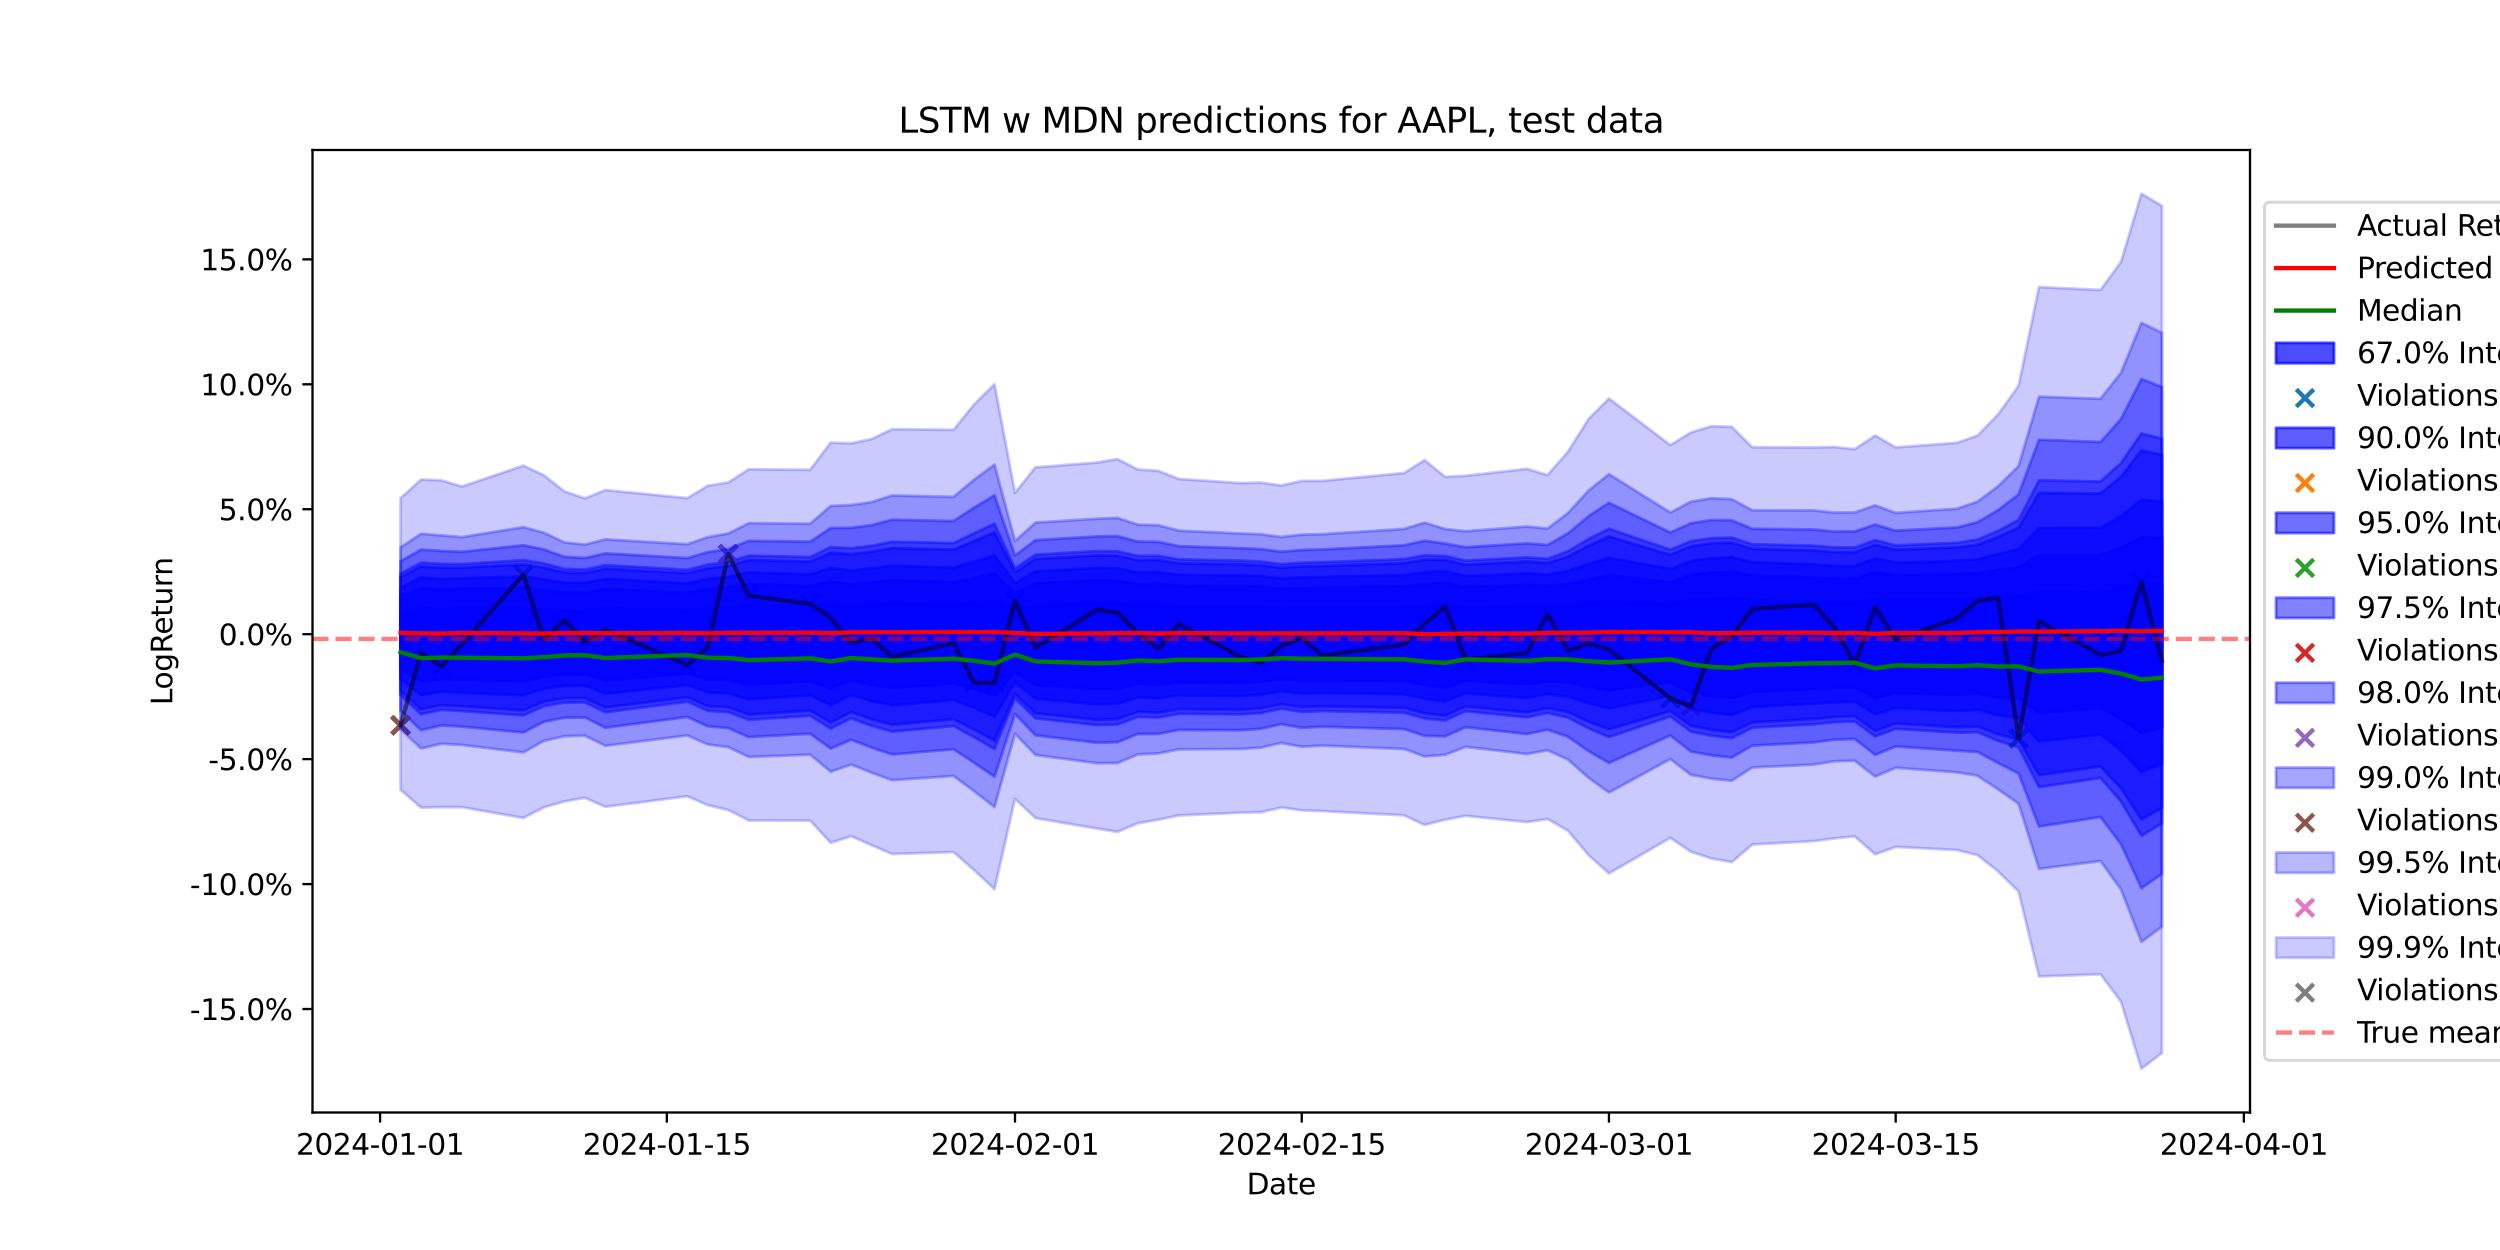 <?xml version="1.0" encoding="utf-8" standalone="no"?>
<!DOCTYPE svg PUBLIC "-//W3C//DTD SVG 1.1//EN"
  "http://www.w3.org/Graphics/SVG/1.1/DTD/svg11.dtd">
<svg xmlns:xlink="http://www.w3.org/1999/xlink" width="864pt" height="432pt" viewBox="0 0 864 432" xmlns="http://www.w3.org/2000/svg" version="1.1">
 <defs>
  <style type="text/css">*{stroke-linejoin: round; stroke-linecap: butt}</style>
 </defs>
 <g id="figure_1">
  <g id="patch_1">
   <path d="M 0 432 
L 864 432 
L 864 0 
L 0 0 
z
" style="fill: #ffffff"/>
  </g>
  <g id="axes_1">
   <g id="patch_2">
    <path d="M 108 384.48 
L 777.6 384.48 
L 777.6 51.84 
L 108 51.84 
z
" style="fill: #ffffff"/>
   </g>
   <g id="FillBetweenPolyCollection_1">
    <defs>
     <path id="mfedd94dba9" d="M 138.436 -220.096 
L 138.436 -206.6 
L 145.515 -204.565 
L 152.593 -204.739 
L 159.671 -204.708 
L 180.906 -204.48 
L 187.984 -204.919 
L 195.062 -205.483 
L 202.14 -205.557 
L 209.219 -204.612 
L 237.532 -205.626 
L 244.61 -204.698 
L 251.688 -204.605 
L 258.766 -203.883 
L 280.001 -204.469 
L 287.079 -203.421 
L 294.157 -204.582 
L 301.236 -204.122 
L 308.314 -203.71 
L 329.548 -204.373 
L 336.627 -203.627 
L 343.705 -202.656 
L 350.783 -205.8 
L 357.861 -203.413 
L 379.096 -202.8 
L 386.174 -202.98 
L 393.252 -203.758 
L 400.331 -203.458 
L 407.409 -204.011 
L 428.644 -203.916 
L 435.722 -204.099 
L 442.8 -204.551 
L 449.878 -204.328 
L 456.956 -204.318 
L 485.269 -204.159 
L 492.348 -203.338 
L 499.426 -202.886 
L 506.504 -204.142 
L 527.739 -203.648 
L 534.817 -204.197 
L 541.895 -204.114 
L 548.973 -203.504 
L 556.052 -203.018 
L 577.286 -204.141 
L 584.364 -202.424 
L 591.443 -201.54 
L 598.521 -201.23 
L 605.599 -202.205 
L 626.834 -202.767 
L 633.912 -202.874 
L 640.99 -202.998 
L 648.068 -201.033 
L 655.147 -202.048 
L 676.381 -201.746 
L 683.46 -202.112 
L 690.538 -201.641 
L 697.616 -201.718 
L 704.694 -199.926 
L 725.929 -200.518 
L 733.007 -199.236 
L 740.085 -197.157 
L 747.164 -197.839 
L 747.164 -230.142 
L 747.164 -230.142 
L 740.085 -230.52 
L 733.007 -228.772 
L 725.929 -227.201 
L 704.694 -227.573 
L 697.616 -225.833 
L 690.538 -225.688 
L 683.46 -225.085 
L 676.381 -224.944 
L 655.147 -224.625 
L 648.068 -225.135 
L 640.99 -223.677 
L 633.912 -223.649 
L 626.834 -224.109 
L 605.599 -224.63 
L 598.521 -225.382 
L 591.443 -225.008 
L 584.364 -224.678 
L 577.286 -223.003 
L 556.052 -224.184 
L 548.973 -223.336 
L 541.895 -222.648 
L 534.817 -222.508 
L 527.739 -222.644 
L 506.504 -222.1 
L 499.426 -223.132 
L 492.348 -222.521 
L 485.269 -222.3 
L 456.956 -222.068 
L 449.878 -222.028 
L 442.8 -221.792 
L 435.722 -222.305 
L 428.644 -222.477 
L 407.409 -222.51 
L 400.331 -222.8 
L 393.252 -222.832 
L 386.174 -223.519 
L 379.096 -223.613 
L 357.861 -222.645 
L 350.783 -220.833 
L 343.705 -224.619 
L 336.627 -223.566 
L 329.548 -222.899 
L 308.314 -223.445 
L 301.236 -223.037 
L 294.157 -222.435 
L 287.079 -223.148 
L 280.001 -222.445 
L 258.766 -222.882 
L 251.688 -222.157 
L 244.61 -221.741 
L 237.532 -221.067 
L 209.219 -221.908 
L 202.14 -221.122 
L 195.062 -221.057 
L 187.984 -221.284 
L 180.906 -221.938 
L 159.671 -221.951 
L 152.593 -221.573 
L 145.515 -221.878 
L 138.436 -220.096 
z
" style="stroke: #0000ff; stroke-opacity: 0.7"/>
    </defs>
    <g clip-path="url(#p8d637974b1)">
     <use xlink:href="#mfedd94dba9" x="0" y="432" style="fill: #0000ff; fill-opacity: 0.7; stroke: #0000ff; stroke-opacity: 0.7"/>
    </g>
   </g>
   <g id="PathCollection_1">
    <defs>
     <path id="m138e250eef" d="M -3 3 
L 3 -3 
M -3 -3 
L 3 3 
" style="stroke: #1f77b4; stroke-width: 1.5"/>
    </defs>
    <g clip-path="url(#p8d637974b1)">
     <use xlink:href="#m138e250eef" x="138.436" y="250.651" style="fill: #1f77b4; stroke: #1f77b4; stroke-width: 1.5"/>
     <use xlink:href="#m138e250eef" x="152.593" y="230.216" style="fill: #1f77b4; stroke: #1f77b4; stroke-width: 1.5"/>
     <use xlink:href="#m138e250eef" x="180.906" y="198.549" style="fill: #1f77b4; stroke: #1f77b4; stroke-width: 1.5"/>
     <use xlink:href="#m138e250eef" x="237.532" y="229.881" style="fill: #1f77b4; stroke: #1f77b4; stroke-width: 1.5"/>
     <use xlink:href="#m138e250eef" x="251.688" y="191.498" style="fill: #1f77b4; stroke: #1f77b4; stroke-width: 1.5"/>
     <use xlink:href="#m138e250eef" x="258.766" y="205.867" style="fill: #1f77b4; stroke: #1f77b4; stroke-width: 1.5"/>
     <use xlink:href="#m138e250eef" x="280.001" y="208.737" style="fill: #1f77b4; stroke: #1f77b4; stroke-width: 1.5"/>
     <use xlink:href="#m138e250eef" x="336.627" y="235.961" style="fill: #1f77b4; stroke: #1f77b4; stroke-width: 1.5"/>
     <use xlink:href="#m138e250eef" x="343.705" y="236.06" style="fill: #1f77b4; stroke: #1f77b4; stroke-width: 1.5"/>
     <use xlink:href="#m138e250eef" x="350.783" y="207.733" style="fill: #1f77b4; stroke: #1f77b4; stroke-width: 1.5"/>
     <use xlink:href="#m138e250eef" x="435.722" y="228.97" style="fill: #1f77b4; stroke: #1f77b4; stroke-width: 1.5"/>
     <use xlink:href="#m138e250eef" x="506.504" y="227.888" style="fill: #1f77b4; stroke: #1f77b4; stroke-width: 1.5"/>
     <use xlink:href="#m138e250eef" x="577.286" y="241.381" style="fill: #1f77b4; stroke: #1f77b4; stroke-width: 1.5"/>
     <use xlink:href="#m138e250eef" x="584.364" y="244.096" style="fill: #1f77b4; stroke: #1f77b4; stroke-width: 1.5"/>
     <use xlink:href="#m138e250eef" x="640.99" y="229.711" style="fill: #1f77b4; stroke: #1f77b4; stroke-width: 1.5"/>
     <use xlink:href="#m138e250eef" x="697.616" y="255.204" style="fill: #1f77b4; stroke: #1f77b4; stroke-width: 1.5"/>
     <use xlink:href="#m138e250eef" x="740.085" y="201.05" style="fill: #1f77b4; stroke: #1f77b4; stroke-width: 1.5"/>
    </g>
   </g>
   <g id="FillBetweenPolyCollection_2">
    <defs>
     <path id="m459a43b584" d="M 138.436 -225.688 
L 138.436 -200.917 
L 145.515 -196.601 
L 152.593 -197.343 
L 159.671 -197.088 
L 180.906 -196.523 
L 187.984 -198.056 
L 195.062 -198.905 
L 202.14 -198.979 
L 209.219 -196.806 
L 237.532 -199.166 
L 244.61 -197.128 
L 251.688 -196.94 
L 258.766 -195.355 
L 280.001 -196.552 
L 287.079 -194.073 
L 294.157 -196.826 
L 301.236 -195.369 
L 308.314 -194.249 
L 329.548 -195.815 
L 336.627 -193.878 
L 343.705 -191.594 
L 350.783 -199.765 
L 357.861 -195.325 
L 379.096 -193.844 
L 386.174 -194.03 
L 393.252 -195.684 
L 400.331 -195.305 
L 407.409 -196.226 
L 428.644 -196.035 
L 435.722 -196.361 
L 442.8 -197.336 
L 449.878 -196.76 
L 456.956 -196.829 
L 485.269 -196.566 
L 492.348 -195.289 
L 499.426 -194.383 
L 506.504 -196.733 
L 527.739 -195.498 
L 534.817 -196.554 
L 541.895 -196.151 
L 548.973 -194.625 
L 556.052 -193.418 
L 577.286 -196.214 
L 584.364 -192.692 
L 591.443 -191.435 
L 598.521 -190.77 
L 605.599 -192.863 
L 626.834 -193.892 
L 633.912 -194.222 
L 640.99 -194.458 
L 648.068 -190.81 
L 655.147 -192.562 
L 676.381 -191.815 
L 683.46 -192.299 
L 690.538 -190.942 
L 697.616 -190.7 
L 704.694 -185.611 
L 725.929 -187.306 
L 733.007 -183.587 
L 740.085 -178.605 
L 747.164 -180.645 
L 747.164 -246.014 
L 747.164 -246.014 
L 740.085 -246.358 
L 733.007 -242.755 
L 725.929 -240.08 
L 704.694 -240.167 
L 697.616 -235.915 
L 690.538 -235.09 
L 683.46 -233.856 
L 676.381 -233.6 
L 655.147 -233.08 
L 648.068 -234.253 
L 640.99 -231.832 
L 633.912 -231.886 
L 626.834 -232.393 
L 605.599 -233.117 
L 598.521 -234.521 
L 591.443 -234.124 
L 584.364 -233.299 
L 577.286 -230.765 
L 556.052 -233.242 
L 548.973 -231.703 
L 541.895 -230.147 
L 534.817 -229.541 
L 527.739 -229.897 
L 506.504 -229.069 
L 499.426 -230.701 
L 492.348 -230.093 
L 485.269 -229.354 
L 456.956 -228.886 
L 449.878 -228.785 
L 442.8 -228.426 
L 435.722 -229.191 
L 428.644 -229.456 
L 407.409 -229.542 
L 400.331 -230.254 
L 393.252 -230.137 
L 386.174 -231.288 
L 379.096 -231.472 
L 357.861 -230.339 
L 350.783 -226.958 
L 343.705 -233.863 
L 336.627 -232.087 
L 329.548 -230.76 
L 308.314 -231.473 
L 301.236 -230.77 
L 294.157 -229.964 
L 287.079 -231.039 
L 280.001 -229.478 
L 258.766 -230.152 
L 251.688 -228.902 
L 244.61 -228.333 
L 237.532 -227.093 
L 209.219 -228.454 
L 202.14 -227.213 
L 195.062 -227.214 
L 187.984 -227.972 
L 180.906 -228.846 
L 159.671 -228.544 
L 152.593 -228.263 
L 145.515 -228.683 
L 138.436 -225.688 
z
" style="stroke: #0000ff; stroke-opacity: 0.63"/>
    </defs>
    <g clip-path="url(#p8d637974b1)">
     <use xlink:href="#m459a43b584" x="0" y="432" style="fill: #0000ff; fill-opacity: 0.63; stroke: #0000ff; stroke-opacity: 0.63"/>
    </g>
   </g>
   <g id="PathCollection_2">
    <defs>
     <path id="m2635647bb5" d="M -3 3 
L 3 -3 
M -3 -3 
L 3 3 
" style="stroke: #ff7f0e; stroke-width: 1.5"/>
    </defs>
    <g clip-path="url(#p8d637974b1)">
     <use xlink:href="#m2635647bb5" x="138.436" y="250.651" style="fill: #ff7f0e; stroke: #ff7f0e; stroke-width: 1.5"/>
     <use xlink:href="#m2635647bb5" x="180.906" y="198.549" style="fill: #ff7f0e; stroke: #ff7f0e; stroke-width: 1.5"/>
     <use xlink:href="#m2635647bb5" x="251.688" y="191.498" style="fill: #ff7f0e; stroke: #ff7f0e; stroke-width: 1.5"/>
     <use xlink:href="#m2635647bb5" x="577.286" y="241.381" style="fill: #ff7f0e; stroke: #ff7f0e; stroke-width: 1.5"/>
     <use xlink:href="#m2635647bb5" x="584.364" y="244.096" style="fill: #ff7f0e; stroke: #ff7f0e; stroke-width: 1.5"/>
     <use xlink:href="#m2635647bb5" x="697.616" y="255.204" style="fill: #ff7f0e; stroke: #ff7f0e; stroke-width: 1.5"/>
    </g>
   </g>
   <g id="FillBetweenPolyCollection_3">
    <defs>
     <path id="m17c205d1be" d="M 138.436 -228.971 
L 138.436 -197.38 
L 145.515 -191.843 
L 152.593 -192.952 
L 159.671 -192.61 
L 180.906 -191.693 
L 187.984 -193.983 
L 195.062 -194.995 
L 202.14 -195.056 
L 209.219 -192.247 
L 237.532 -195.308 
L 244.61 -192.662 
L 251.688 -192.41 
L 258.766 -190.316 
L 280.001 -191.725 
L 287.079 -188.372 
L 294.157 -191.819 
L 301.236 -189.764 
L 308.314 -188.235 
L 329.548 -190.141 
L 336.627 -187.371 
L 343.705 -184.347 
L 350.783 -196.183 
L 357.861 -190.546 
L 379.096 -188.658 
L 386.174 -188.847 
L 393.252 -190.977 
L 400.331 -190.608 
L 407.409 -191.716 
L 428.644 -191.493 
L 435.722 -191.893 
L 442.8 -193.138 
L 449.878 -192.339 
L 456.956 -192.488 
L 485.269 -192.129 
L 492.348 -190.541 
L 499.426 -189.587 
L 506.504 -192.439 
L 527.739 -190.783 
L 534.817 -192.104 
L 541.895 -191.304 
L 548.973 -188.996 
L 556.052 -187.204 
L 577.286 -191.505 
L 584.364 -187.081 
L 591.443 -185.708 
L 598.521 -184.913 
L 605.599 -187.682 
L 626.834 -188.84 
L 633.912 -189.319 
L 640.99 -189.6 
L 648.068 -185.142 
L 655.147 -187.315 
L 676.381 -186.304 
L 683.46 -186.749 
L 690.538 -184.773 
L 697.616 -183.94 
L 704.694 -175.79 
L 725.929 -178.15 
L 733.007 -172.672 
L 740.085 -165.197 
L 747.164 -168.18 
L 747.164 -258.718 
L 747.164 -258.718 
L 740.085 -259.311 
L 733.007 -253.557 
L 725.929 -249.618 
L 704.694 -249.506 
L 697.616 -242.249 
L 690.538 -240.485 
L 683.46 -238.68 
L 676.381 -238.175 
L 655.147 -237.525 
L 648.068 -238.997 
L 640.99 -236.367 
L 633.912 -236.436 
L 626.834 -236.969 
L 605.599 -237.662 
L 598.521 -239.407 
L 591.443 -239.07 
L 584.364 -238.081 
L 577.286 -235.303 
L 556.052 -239.215 
L 548.973 -237.029 
L 541.895 -234.615 
L 534.817 -233.403 
L 527.739 -233.836 
L 506.504 -232.89 
L 499.426 -234.64 
L 492.348 -234.246 
L 485.269 -233.264 
L 456.956 -232.584 
L 449.878 -232.45 
L 442.8 -232.033 
L 435.722 -232.882 
L 428.644 -233.181 
L 407.409 -233.371 
L 400.331 -234.304 
L 393.252 -234.167 
L 386.174 -235.521 
L 379.096 -235.7 
L 357.861 -234.514 
L 350.783 -230.492 
L 343.705 -240.074 
L 336.627 -237.796 
L 329.548 -235.842 
L 308.314 -236.49 
L 301.236 -235.567 
L 294.157 -234.744 
L 287.079 -235.686 
L 280.001 -233.497 
L 258.766 -234.176 
L 251.688 -232.592 
L 244.61 -231.915 
L 237.532 -230.41 
L 209.219 -231.938 
L 202.14 -230.542 
L 195.062 -230.619 
L 187.984 -231.782 
L 180.906 -232.756 
L 159.671 -232.114 
L 152.593 -231.959 
L 145.515 -232.391 
L 138.436 -228.971 
z
" style="stroke: #0000ff; stroke-opacity: 0.56"/>
    </defs>
    <g clip-path="url(#p8d637974b1)">
     <use xlink:href="#m17c205d1be" x="0" y="432" style="fill: #0000ff; fill-opacity: 0.56; stroke: #0000ff; stroke-opacity: 0.56"/>
    </g>
   </g>
   <g id="PathCollection_3">
    <defs>
     <path id="m57062cb696" d="M -3 3 
L 3 -3 
M -3 -3 
L 3 3 
" style="stroke: #2ca02c; stroke-width: 1.5"/>
    </defs>
    <g clip-path="url(#p8d637974b1)">
     <use xlink:href="#m57062cb696" x="138.436" y="250.651" style="fill: #2ca02c; stroke: #2ca02c; stroke-width: 1.5"/>
     <use xlink:href="#m57062cb696" x="180.906" y="198.549" style="fill: #2ca02c; stroke: #2ca02c; stroke-width: 1.5"/>
     <use xlink:href="#m57062cb696" x="251.688" y="191.498" style="fill: #2ca02c; stroke: #2ca02c; stroke-width: 1.5"/>
     <use xlink:href="#m57062cb696" x="577.286" y="241.381" style="fill: #2ca02c; stroke: #2ca02c; stroke-width: 1.5"/>
     <use xlink:href="#m57062cb696" x="697.616" y="255.204" style="fill: #2ca02c; stroke: #2ca02c; stroke-width: 1.5"/>
    </g>
   </g>
   <g id="FillBetweenPolyCollection_4">
    <defs>
     <path id="m23739524b4" d="M 138.436 -232.559 
L 138.436 -193.241 
L 145.515 -186.861 
L 152.593 -188.277 
L 159.671 -187.873 
L 180.906 -186.523 
L 187.984 -189.533 
L 195.062 -190.701 
L 202.14 -190.749 
L 209.219 -187.468 
L 237.532 -191.02 
L 244.61 -187.945 
L 251.688 -187.578 
L 258.766 -185.021 
L 280.001 -186.446 
L 287.079 -182.291 
L 294.157 -185.892 
L 301.236 -183.411 
L 308.314 -181.509 
L 329.548 -183.479 
L 336.627 -179.856 
L 343.705 -176.075 
L 350.783 -192.097 
L 357.861 -185.473 
L 379.096 -183.241 
L 386.174 -183.435 
L 393.252 -185.958 
L 400.331 -185.689 
L 407.409 -186.935 
L 428.644 -186.727 
L 435.722 -187.178 
L 442.8 -188.63 
L 449.878 -187.617 
L 456.956 -187.861 
L 485.269 -187.355 
L 492.348 -185.44 
L 499.426 -184.663 
L 506.504 -187.821 
L 527.739 -185.797 
L 534.817 -187.288 
L 541.895 -185.887 
L 548.973 -182.575 
L 556.052 -179.916 
L 577.286 -186.253 
L 584.364 -181.158 
L 591.443 -179.767 
L 598.521 -178.919 
L 605.599 -182.328 
L 626.834 -183.51 
L 633.912 -184.175 
L 640.99 -184.459 
L 648.068 -179.391 
L 655.147 -181.942 
L 676.381 -180.69 
L 683.46 -180.928 
L 690.538 -178.219 
L 697.616 -176.392 
L 704.694 -164.123 
L 725.929 -167.13 
L 733.007 -159.602 
L 740.085 -148.827 
L 747.164 -152.8 
L 747.164 -274.827 
L 747.164 -274.827 
L 740.085 -276.319 
L 733.007 -267.23 
L 725.929 -261.423 
L 704.694 -261.671 
L 697.616 -249.669 
L 690.538 -246.429 
L 683.46 -243.771 
L 676.381 -242.826 
L 655.147 -242.009 
L 648.068 -243.743 
L 640.99 -241.137 
L 633.912 -241.184 
L 626.834 -241.77 
L 605.599 -242.321 
L 598.521 -244.458 
L 591.443 -244.245 
L 584.364 -243.185 
L 577.286 -240.28 
L 556.052 -246.568 
L 548.973 -243.416 
L 541.895 -239.676 
L 534.817 -237.472 
L 527.739 -237.941 
L 506.504 -236.88 
L 499.426 -238.544 
L 492.348 -238.569 
L 485.269 -237.366 
L 456.956 -236.404 
L 449.878 -236.241 
L 442.8 -235.761 
L 435.722 -236.657 
L 428.644 -236.972 
L 407.409 -237.335 
L 400.331 -238.483 
L 393.252 -238.407 
L 386.174 -239.943 
L 379.096 -240.053 
L 357.861 -238.826 
L 350.783 -234.297 
L 343.705 -248.044 
L 336.627 -245.036 
L 329.548 -242.035 
L 308.314 -242.54 
L 301.236 -241.272 
L 294.157 -240.455 
L 287.079 -240.982 
L 280.001 -237.9 
L 258.766 -238.457 
L 251.688 -236.446 
L 244.61 -235.62 
L 237.532 -233.885 
L 209.219 -235.487 
L 202.14 -233.995 
L 195.062 -234.184 
L 187.984 -235.855 
L 180.906 -236.957 
L 159.671 -235.794 
L 152.593 -235.809 
L 145.515 -236.231 
L 138.436 -232.559 
z
" style="stroke: #0000ff; stroke-opacity: 0.49"/>
    </defs>
    <g clip-path="url(#p8d637974b1)">
     <use xlink:href="#m23739524b4" x="0" y="432" style="fill: #0000ff; fill-opacity: 0.49; stroke: #0000ff; stroke-opacity: 0.49"/>
    </g>
   </g>
   <g id="PathCollection_4">
    <defs>
     <path id="m63a8210768" d="M -3 3 
L 3 -3 
M -3 -3 
L 3 3 
" style="stroke: #d62728; stroke-width: 1.5"/>
    </defs>
    <g clip-path="url(#p8d637974b1)">
     <use xlink:href="#m63a8210768" x="138.436" y="250.651" style="fill: #d62728; stroke: #d62728; stroke-width: 1.5"/>
     <use xlink:href="#m63a8210768" x="251.688" y="191.498" style="fill: #d62728; stroke: #d62728; stroke-width: 1.5"/>
    </g>
   </g>
   <g id="FillBetweenPolyCollection_5">
    <defs>
     <path id="mf3f14b2dc6" d="M 138.436 -233.805 
L 138.436 -191.732 
L 145.515 -185.185 
L 152.593 -186.68 
L 159.671 -186.262 
L 180.906 -184.759 
L 187.984 -187.972 
L 195.062 -189.193 
L 202.14 -189.24 
L 209.219 -185.855 
L 237.532 -189.503 
L 244.61 -186.344 
L 251.688 -185.925 
L 258.766 -183.23 
L 280.001 -184.619 
L 287.079 -180.219 
L 294.157 -183.748 
L 301.236 -181.177 
L 308.314 -179.161 
L 329.548 -181.108 
L 336.627 -177.215 
L 343.705 -173.183 
L 350.783 -190.606 
L 357.861 -183.739 
L 379.096 -181.411 
L 386.174 -181.605 
L 393.252 -184.232 
L 400.331 -184.016 
L 407.409 -185.298 
L 428.644 -185.106 
L 435.722 -185.567 
L 442.8 -187.07 
L 449.878 -185.992 
L 456.956 -186.268 
L 485.269 -185.7 
L 492.348 -183.68 
L 499.426 -183.012 
L 506.504 -186.215 
L 527.739 -184.09 
L 534.817 -185.609 
L 541.895 -183.974 
L 548.973 -180.293 
L 556.052 -177.296 
L 577.286 -184.384 
L 584.364 -179.133 
L 591.443 -177.754 
L 598.521 -176.909 
L 605.599 -180.511 
L 626.834 -181.682 
L 633.912 -182.414 
L 640.99 -182.688 
L 648.068 -177.474 
L 655.147 -180.135 
L 676.381 -178.814 
L 683.46 -178.937 
L 690.538 -175.962 
L 697.616 -173.735 
L 704.694 -159.987 
L 725.929 -163.156 
L 733.007 -155.03 
L 740.085 -143.145 
L 747.164 -147.415 
L 747.164 -280.379 
L 747.164 -280.379 
L 740.085 -282.197 
L 733.007 -271.96 
L 725.929 -265.57 
L 704.694 -265.992 
L 697.616 -252.315 
L 690.538 -248.527 
L 683.46 -245.528 
L 676.381 -244.398 
L 655.147 -243.514 
L 648.068 -245.332 
L 640.99 -242.772 
L 633.912 -242.804 
L 626.834 -243.414 
L 605.599 -243.899 
L 598.521 -246.191 
L 591.443 -246.036 
L 584.364 -244.967 
L 577.286 -242.021 
L 556.052 -249.242 
L 548.973 -245.733 
L 541.895 -241.48 
L 534.817 -238.874 
L 527.739 -239.351 
L 506.504 -238.245 
L 499.426 -239.835 
L 492.348 -240.05 
L 485.269 -238.77 
L 456.956 -237.703 
L 449.878 -237.532 
L 442.8 -237.027 
L 435.722 -237.932 
L 428.644 -238.248 
L 407.409 -238.682 
L 400.331 -239.904 
L 393.252 -239.864 
L 386.174 -241.464 
L 379.096 -241.535 
L 357.861 -240.299 
L 350.783 -235.607 
L 343.705 -250.994 
L 336.627 -247.697 
L 329.548 -244.294 
L 308.314 -244.769 
L 301.236 -243.357 
L 294.157 -242.527 
L 287.079 -242.897 
L 280.001 -239.452 
L 258.766 -239.947 
L 251.688 -237.767 
L 244.61 -236.884 
L 237.532 -235.076 
L 209.219 -236.686 
L 202.14 -235.17 
L 195.062 -235.404 
L 187.984 -237.266 
L 180.906 -238.428 
L 159.671 -237.045 
L 152.593 -237.124 
L 145.515 -237.546 
L 138.436 -233.805 
z
" style="stroke: #0000ff; stroke-opacity: 0.42"/>
    </defs>
    <g clip-path="url(#p8d637974b1)">
     <use xlink:href="#mf3f14b2dc6" x="0" y="432" style="fill: #0000ff; fill-opacity: 0.42; stroke: #0000ff; stroke-opacity: 0.42"/>
    </g>
   </g>
   <g id="PathCollection_5">
    <defs>
     <path id="m0dbeb9887c" d="M -3 3 
L 3 -3 
M -3 -3 
L 3 3 
" style="stroke: #9467bd; stroke-width: 1.5"/>
    </defs>
    <g clip-path="url(#p8d637974b1)">
     <use xlink:href="#m0dbeb9887c" x="138.436" y="250.651" style="fill: #9467bd; stroke: #9467bd; stroke-width: 1.5"/>
     <use xlink:href="#m0dbeb9887c" x="251.688" y="191.498" style="fill: #9467bd; stroke: #9467bd; stroke-width: 1.5"/>
    </g>
   </g>
   <g id="FillBetweenPolyCollection_6">
    <defs>
     <path id="me96ff4e063" d="M 138.436 -238.007 
L 138.436 -186.425 
L 145.515 -179.645 
L 152.593 -181.309 
L 159.671 -180.867 
L 180.906 -178.857 
L 187.984 -182.559 
L 195.062 -183.966 
L 202.14 -184.043 
L 209.219 -180.487 
L 237.532 -184.231 
L 244.61 -180.989 
L 251.688 -180.356 
L 258.766 -177.268 
L 280.001 -178.427 
L 287.079 -173.289 
L 294.157 -176.344 
L 301.236 -173.611 
L 308.314 -171.271 
L 329.548 -173.051 
L 336.627 -168.392 
L 343.705 -163.589 
L 350.783 -185.244 
L 357.861 -177.883 
L 379.096 -175.315 
L 386.174 -175.479 
L 393.252 -178.35 
L 400.331 -178.363 
L 407.409 -179.73 
L 428.644 -179.642 
L 435.722 -180.116 
L 442.8 -181.72 
L 449.878 -180.475 
L 456.956 -180.842 
L 485.269 -180.023 
L 492.348 -177.693 
L 499.426 -177.527 
L 506.504 -180.675 
L 527.739 -178.31 
L 534.817 -179.803 
L 541.895 -177.374 
L 548.973 -172.433 
L 556.052 -168.322 
L 577.286 -177.809 
L 584.364 -172.287 
L 591.443 -170.963 
L 598.521 -170.18 
L 605.599 -174.324 
L 626.834 -175.425 
L 633.912 -176.375 
L 640.99 -176.592 
L 648.068 -171.105 
L 655.147 -174.05 
L 676.381 -172.547 
L 683.46 -172.136 
L 690.538 -168.276 
L 697.616 -164.671 
L 704.694 -146.354 
L 725.929 -149.634 
L 733.007 -140.218 
L 740.085 -125.012 
L 747.164 -129.996 
L 747.164 -298.255 
L 747.164 -298.255 
L 740.085 -301.026 
L 733.007 -287.172 
L 725.929 -279.243 
L 704.694 -280.015 
L 697.616 -261.162 
L 690.538 -255.716 
L 683.46 -251.546 
L 676.381 -249.736 
L 655.147 -248.597 
L 648.068 -250.718 
L 640.99 -248.329 
L 633.912 -248.305 
L 626.834 -249.001 
L 605.599 -249.249 
L 598.521 -252.171 
L 591.443 -252.256 
L 584.364 -251.164 
L 577.286 -247.964 
L 556.052 -258.236 
L 548.973 -253.602 
L 541.895 -247.653 
L 534.817 -243.67 
L 527.739 -244.193 
L 506.504 -242.891 
L 499.426 -244.118 
L 492.348 -245.144 
L 485.269 -243.541 
L 456.956 -242.111 
L 449.878 -241.934 
L 442.8 -241.313 
L 435.722 -242.24 
L 428.644 -242.542 
L 407.409 -243.238 
L 400.331 -244.731 
L 393.252 -244.827 
L 386.174 -246.699 
L 379.096 -246.603 
L 357.861 -245.339 
L 350.783 -240.001 
L 343.705 -260.843 
L 336.627 -256.585 
L 329.548 -251.917 
L 308.314 -252.387 
L 301.236 -250.511 
L 294.157 -249.586 
L 287.079 -249.542 
L 280.001 -244.799 
L 258.766 -245.088 
L 251.688 -242.276 
L 244.61 -241.198 
L 237.532 -239.126 
L 209.219 -240.748 
L 202.14 -239.137 
L 195.062 -239.561 
L 187.984 -242.104 
L 180.906 -243.557 
L 159.671 -241.293 
L 152.593 -241.6 
L 145.515 -242.061 
L 138.436 -238.007 
z
" style="stroke: #0000ff; stroke-opacity: 0.35"/>
    </defs>
    <g clip-path="url(#p8d637974b1)">
     <use xlink:href="#me96ff4e063" x="0" y="432" style="fill: #0000ff; fill-opacity: 0.35; stroke: #0000ff; stroke-opacity: 0.35"/>
    </g>
   </g>
   <g id="PathCollection_6">
    <defs>
     <path id="m6cba7761c4" d="M -3 3 
L 3 -3 
M -3 -3 
L 3 3 
" style="stroke: #8c564b; stroke-width: 1.5"/>
    </defs>
    <g clip-path="url(#p8d637974b1)">
     <use xlink:href="#m6cba7761c4" x="138.436" y="250.651" style="fill: #8c564b; stroke: #8c564b; stroke-width: 1.5"/>
    </g>
   </g>
   <g id="FillBetweenPolyCollection_7">
    <defs>
     <path id="m471dcb7eff" d="M 138.436 -242.822 
L 138.436 -179.959 
L 145.515 -173.312 
L 152.593 -174.962 
L 159.671 -174.537 
L 180.906 -171.968 
L 187.984 -175.957 
L 195.062 -177.541 
L 202.14 -177.743 
L 209.219 -174.25 
L 237.532 -177.83 
L 244.61 -174.728 
L 251.688 -173.795 
L 258.766 -170.405 
L 280.001 -171.184 
L 287.079 -165.299 
L 294.157 -167.753 
L 301.236 -164.947 
L 308.314 -162.362 
L 329.548 -163.836 
L 336.627 -158.586 
L 343.705 -153.105 
L 350.783 -178.444 
L 357.861 -171.068 
L 379.096 -168.247 
L 386.174 -168.262 
L 393.252 -171.259 
L 400.331 -171.615 
L 407.409 -173.026 
L 428.644 -173.154 
L 435.722 -173.612 
L 442.8 -175.239 
L 449.878 -173.914 
L 456.956 -174.321 
L 485.269 -173.147 
L 492.348 -170.576 
L 499.426 -171.125 
L 506.504 -173.882 
L 527.739 -171.416 
L 534.817 -172.711 
L 541.895 -169.492 
L 548.973 -163.213 
L 556.052 -158.11 
L 577.286 -169.645 
L 584.364 -164.216 
L 591.443 -162.895 
L 598.521 -162.18 
L 605.599 -166.75 
L 626.834 -167.757 
L 633.912 -168.923 
L 640.99 -169.076 
L 648.068 -163.612 
L 655.147 -166.667 
L 676.381 -165.074 
L 683.46 -163.89 
L 690.538 -159.193 
L 697.616 -154.229 
L 704.694 -131.746 
L 725.929 -134.446 
L 733.007 -124.605 
L 740.085 -106.491 
L 747.164 -111.758 
L 747.164 -316.993 
L 747.164 -316.993 
L 740.085 -320.421 
L 733.007 -303.155 
L 725.929 -294.172 
L 704.694 -294.903 
L 697.616 -270.904 
L 690.538 -263.956 
L 683.46 -258.662 
L 676.381 -256.185 
L 655.147 -254.752 
L 648.068 -257.347 
L 640.99 -254.892 
L 633.912 -254.843 
L 626.834 -255.593 
L 605.599 -255.639 
L 598.521 -259.486 
L 591.443 -259.836 
L 584.364 -258.604 
L 577.286 -254.881 
L 556.052 -268.12 
L 548.973 -262.433 
L 541.895 -254.7 
L 534.817 -249.337 
L 527.739 -250.03 
L 506.504 -248.422 
L 499.426 -249.175 
L 492.348 -251.373 
L 485.269 -249.205 
L 456.956 -247.373 
L 449.878 -247.233 
L 442.8 -246.403 
L 435.722 -247.368 
L 428.644 -247.628 
L 407.409 -248.624 
L 400.331 -250.474 
L 393.252 -250.683 
L 386.174 -253.024 
L 379.096 -252.729 
L 357.861 -251.38 
L 350.783 -245.007 
L 343.705 -271.434 
L 336.627 -266.209 
L 329.548 -260.269 
L 308.314 -260.759 
L 301.236 -258.475 
L 294.157 -257.438 
L 287.079 -257.138 
L 280.001 -251.013 
L 258.766 -251.184 
L 251.688 -247.631 
L 244.61 -246.371 
L 237.532 -243.904 
L 209.219 -245.607 
L 202.14 -243.798 
L 195.062 -244.539 
L 187.984 -247.892 
L 180.906 -249.818 
L 159.671 -246.365 
L 152.593 -246.962 
L 145.515 -247.518 
L 138.436 -242.822 
z
" style="stroke: #0000ff; stroke-opacity: 0.28"/>
    </defs>
    <g clip-path="url(#p8d637974b1)">
     <use xlink:href="#m471dcb7eff" x="0" y="432" style="fill: #0000ff; fill-opacity: 0.28; stroke: #0000ff; stroke-opacity: 0.28"/>
    </g>
   </g>
   <g id="PathCollection_7"/>
   <g id="FillBetweenPolyCollection_8">
    <defs>
     <path id="md250eb269b" d="M 138.436 -259.853 
L 138.436 -159.023 
L 145.515 -152.891 
L 152.593 -153.044 
L 159.671 -153.021 
L 180.906 -149.309 
L 187.984 -152.985 
L 195.062 -155.024 
L 202.14 -156.267 
L 209.219 -153.159 
L 237.532 -156.809 
L 244.61 -153.733 
L 251.688 -152.062 
L 258.766 -148.449 
L 280.001 -148.401 
L 287.079 -140.708 
L 294.157 -143.016 
L 301.236 -139.879 
L 308.314 -136.855 
L 329.548 -137.52 
L 336.627 -131.296 
L 343.705 -124.681 
L 350.783 -155.924 
L 357.861 -149.261 
L 379.096 -145.651 
L 386.174 -144.502 
L 393.252 -147.469 
L 400.331 -148.722 
L 407.409 -150.179 
L 428.644 -151.134 
L 435.722 -151.287 
L 442.8 -152.913 
L 449.878 -151.949 
L 456.956 -151.679 
L 485.269 -150.208 
L 492.348 -146.903 
L 499.426 -148.706 
L 506.504 -150.035 
L 527.739 -147.881 
L 534.817 -148.938 
L 541.895 -144.901 
L 548.973 -136.492 
L 556.052 -130.14 
L 577.286 -142.429 
L 584.364 -137.636 
L 591.443 -135.315 
L 598.521 -134.045 
L 605.599 -140.132 
L 626.834 -141.301 
L 633.912 -142.236 
L 640.99 -142.948 
L 648.068 -136.736 
L 655.147 -139.301 
L 676.381 -138.221 
L 683.46 -136.457 
L 690.538 -130.83 
L 697.616 -123.906 
L 704.694 -94.532 
L 725.929 -95.284 
L 733.007 -85.841 
L 740.085 -62.64 
L 747.164 -68.085 
L 747.164 -360.854 
L 747.164 -360.854 
L 740.085 -365.04 
L 733.007 -341.445 
L 725.929 -331.801 
L 704.694 -332.781 
L 697.616 -298.661 
L 690.538 -288.779 
L 683.46 -281.487 
L 676.381 -278.974 
L 655.147 -277.371 
L 648.068 -281.502 
L 640.99 -276.782 
L 633.912 -277.5 
L 626.834 -277.355 
L 605.599 -277.411 
L 598.521 -284.501 
L 591.443 -284.699 
L 584.364 -282.544 
L 577.286 -278.177 
L 556.052 -294.274 
L 548.973 -287.147 
L 541.895 -275.891 
L 534.817 -267.851 
L 527.739 -269.962 
L 506.504 -267.574 
L 499.426 -267.202 
L 492.348 -272.987 
L 485.269 -268.522 
L 456.956 -265.807 
L 449.878 -265.809 
L 442.8 -264.217 
L 435.722 -265.204 
L 428.644 -265.049 
L 407.409 -266.466 
L 400.331 -269.281 
L 393.252 -269.754 
L 386.174 -273.346 
L 379.096 -272.138 
L 357.861 -270.502 
L 350.783 -261.667 
L 343.705 -299.22 
L 336.627 -292.209 
L 329.548 -283.458 
L 308.314 -283.664 
L 301.236 -280.264 
L 294.157 -278.807 
L 287.079 -279.032 
L 280.001 -269.638 
L 258.766 -269.807 
L 251.688 -265.274 
L 244.61 -264.133 
L 237.532 -259.841 
L 209.219 -262.638 
L 202.14 -259.77 
L 195.062 -262.18 
L 187.984 -267.74 
L 180.906 -271.075 
L 159.671 -263.866 
L 152.593 -265.993 
L 145.515 -266.286 
L 138.436 -259.853 
z
" style="stroke: #0000ff; stroke-opacity: 0.21"/>
    </defs>
    <g clip-path="url(#p8d637974b1)">
     <use xlink:href="#md250eb269b" x="0" y="432" style="fill: #0000ff; fill-opacity: 0.21; stroke: #0000ff; stroke-opacity: 0.21"/>
    </g>
   </g>
   <g id="PathCollection_8"/>
   <g id="matplotlib.axis_1">
    <g id="xtick_1">
     <g id="line2d_1">
      <defs>
       <path id="m51daddd872" d="M 0 0 
L 0 3.5 
" style="stroke: #000000; stroke-width: 0.8"/>
      </defs>
      <g>
       <use xlink:href="#m51daddd872" x="131.358" y="384.48" style="stroke: #000000; stroke-width: 0.8"/>
      </g>
     </g>
     <g id="text_1">
      <!-- 2024-01-01 -->
      <g transform="translate(102.3 399.078) scale(0.1 -0.1)">
       <defs>
        <path id="DejaVuSans-32" d="M 1228 531 
L 3431 531 
L 3431 0 
L 469 0 
L 469 531 
Q 828 903 1448 1529 
Q 2069 2156 2228 2338 
Q 2531 2678 2651 2914 
Q 2772 3150 2772 3378 
Q 2772 3750 2511 3984 
Q 2250 4219 1831 4219 
Q 1534 4219 1204 4116 
Q 875 4013 500 3803 
L 500 4441 
Q 881 4594 1212 4672 
Q 1544 4750 1819 4750 
Q 2544 4750 2975 4387 
Q 3406 4025 3406 3419 
Q 3406 3131 3298 2873 
Q 3191 2616 2906 2266 
Q 2828 2175 2409 1742 
Q 1991 1309 1228 531 
z
" transform="scale(0.016)"/>
        <path id="DejaVuSans-30" d="M 2034 4250 
Q 1547 4250 1301 3770 
Q 1056 3291 1056 2328 
Q 1056 1369 1301 889 
Q 1547 409 2034 409 
Q 2525 409 2770 889 
Q 3016 1369 3016 2328 
Q 3016 3291 2770 3770 
Q 2525 4250 2034 4250 
z
M 2034 4750 
Q 2819 4750 3233 4129 
Q 3647 3509 3647 2328 
Q 3647 1150 3233 529 
Q 2819 -91 2034 -91 
Q 1250 -91 836 529 
Q 422 1150 422 2328 
Q 422 3509 836 4129 
Q 1250 4750 2034 4750 
z
" transform="scale(0.016)"/>
        <path id="DejaVuSans-34" d="M 2419 4116 
L 825 1625 
L 2419 1625 
L 2419 4116 
z
M 2253 4666 
L 3047 4666 
L 3047 1625 
L 3713 1625 
L 3713 1100 
L 3047 1100 
L 3047 0 
L 2419 0 
L 2419 1100 
L 313 1100 
L 313 1709 
L 2253 4666 
z
" transform="scale(0.016)"/>
        <path id="DejaVuSans-2d" d="M 313 2009 
L 1997 2009 
L 1997 1497 
L 313 1497 
L 313 2009 
z
" transform="scale(0.016)"/>
        <path id="DejaVuSans-31" d="M 794 531 
L 1825 531 
L 1825 4091 
L 703 3866 
L 703 4441 
L 1819 4666 
L 2450 4666 
L 2450 531 
L 3481 531 
L 3481 0 
L 794 0 
L 794 531 
z
" transform="scale(0.016)"/>
       </defs>
       <use xlink:href="#DejaVuSans-32"/>
       <use xlink:href="#DejaVuSans-30" transform="translate(63.623 0)"/>
       <use xlink:href="#DejaVuSans-32" transform="translate(127.246 0)"/>
       <use xlink:href="#DejaVuSans-34" transform="translate(190.869 0)"/>
       <use xlink:href="#DejaVuSans-2d" transform="translate(254.492 0)"/>
       <use xlink:href="#DejaVuSans-30" transform="translate(290.576 0)"/>
       <use xlink:href="#DejaVuSans-31" transform="translate(354.199 0)"/>
       <use xlink:href="#DejaVuSans-2d" transform="translate(417.822 0)"/>
       <use xlink:href="#DejaVuSans-30" transform="translate(453.906 0)"/>
       <use xlink:href="#DejaVuSans-31" transform="translate(517.529 0)"/>
      </g>
     </g>
    </g>
    <g id="xtick_2">
     <g id="line2d_2">
      <g>
       <use xlink:href="#m51daddd872" x="230.453" y="384.48" style="stroke: #000000; stroke-width: 0.8"/>
      </g>
     </g>
     <g id="text_2">
      <!-- 2024-01-15 -->
      <g transform="translate(201.395 399.078) scale(0.1 -0.1)">
       <defs>
        <path id="DejaVuSans-35" d="M 691 4666 
L 3169 4666 
L 3169 4134 
L 1269 4134 
L 1269 2991 
Q 1406 3038 1543 3061 
Q 1681 3084 1819 3084 
Q 2600 3084 3056 2656 
Q 3513 2228 3513 1497 
Q 3513 744 3044 326 
Q 2575 -91 1722 -91 
Q 1428 -91 1123 -41 
Q 819 9 494 109 
L 494 744 
Q 775 591 1075 516 
Q 1375 441 1709 441 
Q 2250 441 2565 725 
Q 2881 1009 2881 1497 
Q 2881 1984 2565 2268 
Q 2250 2553 1709 2553 
Q 1456 2553 1204 2497 
Q 953 2441 691 2322 
L 691 4666 
z
" transform="scale(0.016)"/>
       </defs>
       <use xlink:href="#DejaVuSans-32"/>
       <use xlink:href="#DejaVuSans-30" transform="translate(63.623 0)"/>
       <use xlink:href="#DejaVuSans-32" transform="translate(127.246 0)"/>
       <use xlink:href="#DejaVuSans-34" transform="translate(190.869 0)"/>
       <use xlink:href="#DejaVuSans-2d" transform="translate(254.492 0)"/>
       <use xlink:href="#DejaVuSans-30" transform="translate(290.576 0)"/>
       <use xlink:href="#DejaVuSans-31" transform="translate(354.199 0)"/>
       <use xlink:href="#DejaVuSans-2d" transform="translate(417.822 0)"/>
       <use xlink:href="#DejaVuSans-31" transform="translate(453.906 0)"/>
       <use xlink:href="#DejaVuSans-35" transform="translate(517.529 0)"/>
      </g>
     </g>
    </g>
    <g id="xtick_3">
     <g id="line2d_3">
      <g>
       <use xlink:href="#m51daddd872" x="350.783" y="384.48" style="stroke: #000000; stroke-width: 0.8"/>
      </g>
     </g>
     <g id="text_3">
      <!-- 2024-02-01 -->
      <g transform="translate(321.725 399.078) scale(0.1 -0.1)">
       <use xlink:href="#DejaVuSans-32"/>
       <use xlink:href="#DejaVuSans-30" transform="translate(63.623 0)"/>
       <use xlink:href="#DejaVuSans-32" transform="translate(127.246 0)"/>
       <use xlink:href="#DejaVuSans-34" transform="translate(190.869 0)"/>
       <use xlink:href="#DejaVuSans-2d" transform="translate(254.492 0)"/>
       <use xlink:href="#DejaVuSans-30" transform="translate(290.576 0)"/>
       <use xlink:href="#DejaVuSans-32" transform="translate(354.199 0)"/>
       <use xlink:href="#DejaVuSans-2d" transform="translate(417.822 0)"/>
       <use xlink:href="#DejaVuSans-30" transform="translate(453.906 0)"/>
       <use xlink:href="#DejaVuSans-31" transform="translate(517.529 0)"/>
      </g>
     </g>
    </g>
    <g id="xtick_4">
     <g id="line2d_4">
      <g>
       <use xlink:href="#m51daddd872" x="449.878" y="384.48" style="stroke: #000000; stroke-width: 0.8"/>
      </g>
     </g>
     <g id="text_4">
      <!-- 2024-02-15 -->
      <g transform="translate(420.82 399.078) scale(0.1 -0.1)">
       <use xlink:href="#DejaVuSans-32"/>
       <use xlink:href="#DejaVuSans-30" transform="translate(63.623 0)"/>
       <use xlink:href="#DejaVuSans-32" transform="translate(127.246 0)"/>
       <use xlink:href="#DejaVuSans-34" transform="translate(190.869 0)"/>
       <use xlink:href="#DejaVuSans-2d" transform="translate(254.492 0)"/>
       <use xlink:href="#DejaVuSans-30" transform="translate(290.576 0)"/>
       <use xlink:href="#DejaVuSans-32" transform="translate(354.199 0)"/>
       <use xlink:href="#DejaVuSans-2d" transform="translate(417.822 0)"/>
       <use xlink:href="#DejaVuSans-31" transform="translate(453.906 0)"/>
       <use xlink:href="#DejaVuSans-35" transform="translate(517.529 0)"/>
      </g>
     </g>
    </g>
    <g id="xtick_5">
     <g id="line2d_5">
      <g>
       <use xlink:href="#m51daddd872" x="556.052" y="384.48" style="stroke: #000000; stroke-width: 0.8"/>
      </g>
     </g>
     <g id="text_5">
      <!-- 2024-03-01 -->
      <g transform="translate(526.994 399.078) scale(0.1 -0.1)">
       <defs>
        <path id="DejaVuSans-33" d="M 2597 2516 
Q 3050 2419 3304 2112 
Q 3559 1806 3559 1356 
Q 3559 666 3084 287 
Q 2609 -91 1734 -91 
Q 1441 -91 1130 -33 
Q 819 25 488 141 
L 488 750 
Q 750 597 1062 519 
Q 1375 441 1716 441 
Q 2309 441 2620 675 
Q 2931 909 2931 1356 
Q 2931 1769 2642 2001 
Q 2353 2234 1838 2234 
L 1294 2234 
L 1294 2753 
L 1863 2753 
Q 2328 2753 2575 2939 
Q 2822 3125 2822 3475 
Q 2822 3834 2567 4026 
Q 2313 4219 1838 4219 
Q 1578 4219 1281 4162 
Q 984 4106 628 3988 
L 628 4550 
Q 988 4650 1302 4700 
Q 1616 4750 1894 4750 
Q 2613 4750 3031 4423 
Q 3450 4097 3450 3541 
Q 3450 3153 3228 2886 
Q 3006 2619 2597 2516 
z
" transform="scale(0.016)"/>
       </defs>
       <use xlink:href="#DejaVuSans-32"/>
       <use xlink:href="#DejaVuSans-30" transform="translate(63.623 0)"/>
       <use xlink:href="#DejaVuSans-32" transform="translate(127.246 0)"/>
       <use xlink:href="#DejaVuSans-34" transform="translate(190.869 0)"/>
       <use xlink:href="#DejaVuSans-2d" transform="translate(254.492 0)"/>
       <use xlink:href="#DejaVuSans-30" transform="translate(290.576 0)"/>
       <use xlink:href="#DejaVuSans-33" transform="translate(354.199 0)"/>
       <use xlink:href="#DejaVuSans-2d" transform="translate(417.822 0)"/>
       <use xlink:href="#DejaVuSans-30" transform="translate(453.906 0)"/>
       <use xlink:href="#DejaVuSans-31" transform="translate(517.529 0)"/>
      </g>
     </g>
    </g>
    <g id="xtick_6">
     <g id="line2d_6">
      <g>
       <use xlink:href="#m51daddd872" x="655.147" y="384.48" style="stroke: #000000; stroke-width: 0.8"/>
      </g>
     </g>
     <g id="text_6">
      <!-- 2024-03-15 -->
      <g transform="translate(626.089 399.078) scale(0.1 -0.1)">
       <use xlink:href="#DejaVuSans-32"/>
       <use xlink:href="#DejaVuSans-30" transform="translate(63.623 0)"/>
       <use xlink:href="#DejaVuSans-32" transform="translate(127.246 0)"/>
       <use xlink:href="#DejaVuSans-34" transform="translate(190.869 0)"/>
       <use xlink:href="#DejaVuSans-2d" transform="translate(254.492 0)"/>
       <use xlink:href="#DejaVuSans-30" transform="translate(290.576 0)"/>
       <use xlink:href="#DejaVuSans-33" transform="translate(354.199 0)"/>
       <use xlink:href="#DejaVuSans-2d" transform="translate(417.822 0)"/>
       <use xlink:href="#DejaVuSans-31" transform="translate(453.906 0)"/>
       <use xlink:href="#DejaVuSans-35" transform="translate(517.529 0)"/>
      </g>
     </g>
    </g>
    <g id="xtick_7">
     <g id="line2d_7">
      <g>
       <use xlink:href="#m51daddd872" x="775.477" y="384.48" style="stroke: #000000; stroke-width: 0.8"/>
      </g>
     </g>
     <g id="text_7">
      <!-- 2024-04-01 -->
      <g transform="translate(746.419 399.078) scale(0.1 -0.1)">
       <use xlink:href="#DejaVuSans-32"/>
       <use xlink:href="#DejaVuSans-30" transform="translate(63.623 0)"/>
       <use xlink:href="#DejaVuSans-32" transform="translate(127.246 0)"/>
       <use xlink:href="#DejaVuSans-34" transform="translate(190.869 0)"/>
       <use xlink:href="#DejaVuSans-2d" transform="translate(254.492 0)"/>
       <use xlink:href="#DejaVuSans-30" transform="translate(290.576 0)"/>
       <use xlink:href="#DejaVuSans-34" transform="translate(354.199 0)"/>
       <use xlink:href="#DejaVuSans-2d" transform="translate(417.822 0)"/>
       <use xlink:href="#DejaVuSans-30" transform="translate(453.906 0)"/>
       <use xlink:href="#DejaVuSans-31" transform="translate(517.529 0)"/>
      </g>
     </g>
    </g>
    <g id="text_8">
     <!-- Date -->
     <g transform="translate(430.849 412.757) scale(0.1 -0.1)">
      <defs>
       <path id="DejaVuSans-44" d="M 1259 4147 
L 1259 519 
L 2022 519 
Q 2988 519 3436 956 
Q 3884 1394 3884 2338 
Q 3884 3275 3436 3711 
Q 2988 4147 2022 4147 
L 1259 4147 
z
M 628 4666 
L 1925 4666 
Q 3281 4666 3915 4102 
Q 4550 3538 4550 2338 
Q 4550 1131 3912 565 
Q 3275 0 1925 0 
L 628 0 
L 628 4666 
z
" transform="scale(0.016)"/>
       <path id="DejaVuSans-61" d="M 2194 1759 
Q 1497 1759 1228 1600 
Q 959 1441 959 1056 
Q 959 750 1161 570 
Q 1363 391 1709 391 
Q 2188 391 2477 730 
Q 2766 1069 2766 1631 
L 2766 1759 
L 2194 1759 
z
M 3341 1997 
L 3341 0 
L 2766 0 
L 2766 531 
Q 2569 213 2275 61 
Q 1981 -91 1556 -91 
Q 1019 -91 701 211 
Q 384 513 384 1019 
Q 384 1609 779 1909 
Q 1175 2209 1959 2209 
L 2766 2209 
L 2766 2266 
Q 2766 2663 2505 2880 
Q 2244 3097 1772 3097 
Q 1472 3097 1187 3025 
Q 903 2953 641 2809 
L 641 3341 
Q 956 3463 1253 3523 
Q 1550 3584 1831 3584 
Q 2591 3584 2966 3190 
Q 3341 2797 3341 1997 
z
" transform="scale(0.016)"/>
       <path id="DejaVuSans-74" d="M 1172 4494 
L 1172 3500 
L 2356 3500 
L 2356 3053 
L 1172 3053 
L 1172 1153 
Q 1172 725 1289 603 
Q 1406 481 1766 481 
L 2356 481 
L 2356 0 
L 1766 0 
Q 1100 0 847 248 
Q 594 497 594 1153 
L 594 3053 
L 172 3053 
L 172 3500 
L 594 3500 
L 594 4494 
L 1172 4494 
z
" transform="scale(0.016)"/>
       <path id="DejaVuSans-65" d="M 3597 1894 
L 3597 1613 
L 953 1613 
Q 991 1019 1311 708 
Q 1631 397 2203 397 
Q 2534 397 2845 478 
Q 3156 559 3463 722 
L 3463 178 
Q 3153 47 2828 -22 
Q 2503 -91 2169 -91 
Q 1331 -91 842 396 
Q 353 884 353 1716 
Q 353 2575 817 3079 
Q 1281 3584 2069 3584 
Q 2775 3584 3186 3129 
Q 3597 2675 3597 1894 
z
M 3022 2063 
Q 3016 2534 2758 2815 
Q 2500 3097 2075 3097 
Q 1594 3097 1305 2825 
Q 1016 2553 972 2059 
L 3022 2063 
z
" transform="scale(0.016)"/>
      </defs>
      <use xlink:href="#DejaVuSans-44"/>
      <use xlink:href="#DejaVuSans-61" transform="translate(77.002 0)"/>
      <use xlink:href="#DejaVuSans-74" transform="translate(138.281 0)"/>
      <use xlink:href="#DejaVuSans-65" transform="translate(177.49 0)"/>
     </g>
    </g>
   </g>
   <g id="matplotlib.axis_2">
    <g id="ytick_1">
     <g id="line2d_8">
      <defs>
       <path id="m6008fbb2f5" d="M 0 0 
L -3.5 0 
" style="stroke: #000000; stroke-width: 0.8"/>
      </defs>
      <g>
       <use xlink:href="#m6008fbb2f5" x="108" y="348.72" style="stroke: #000000; stroke-width: 0.8"/>
      </g>
     </g>
     <g id="text_9">
      <!-- -15.0% -->
      <g transform="translate(65.625 352.52) scale(0.1 -0.1)">
       <defs>
        <path id="DejaVuSans-2e" d="M 684 794 
L 1344 794 
L 1344 0 
L 684 0 
L 684 794 
z
" transform="scale(0.016)"/>
        <path id="DejaVuSans-25" d="M 4653 2053 
Q 4381 2053 4226 1822 
Q 4072 1591 4072 1178 
Q 4072 772 4226 539 
Q 4381 306 4653 306 
Q 4919 306 5073 539 
Q 5228 772 5228 1178 
Q 5228 1588 5073 1820 
Q 4919 2053 4653 2053 
z
M 4653 2450 
Q 5147 2450 5437 2106 
Q 5728 1763 5728 1178 
Q 5728 594 5436 251 
Q 5144 -91 4653 -91 
Q 4153 -91 3862 251 
Q 3572 594 3572 1178 
Q 3572 1766 3864 2108 
Q 4156 2450 4653 2450 
z
M 1428 4353 
Q 1159 4353 1004 4120 
Q 850 3888 850 3481 
Q 850 3069 1003 2837 
Q 1156 2606 1428 2606 
Q 1700 2606 1854 2837 
Q 2009 3069 2009 3481 
Q 2009 3884 1853 4118 
Q 1697 4353 1428 4353 
z
M 4250 4750 
L 4750 4750 
L 1831 -91 
L 1331 -91 
L 4250 4750 
z
M 1428 4750 
Q 1922 4750 2215 4408 
Q 2509 4066 2509 3481 
Q 2509 2891 2217 2550 
Q 1925 2209 1428 2209 
Q 931 2209 642 2551 
Q 353 2894 353 3481 
Q 353 4063 643 4406 
Q 934 4750 1428 4750 
z
" transform="scale(0.016)"/>
       </defs>
       <use xlink:href="#DejaVuSans-2d"/>
       <use xlink:href="#DejaVuSans-31" transform="translate(36.084 0)"/>
       <use xlink:href="#DejaVuSans-35" transform="translate(99.707 0)"/>
       <use xlink:href="#DejaVuSans-2e" transform="translate(163.33 0)"/>
       <use xlink:href="#DejaVuSans-30" transform="translate(195.117 0)"/>
       <use xlink:href="#DejaVuSans-25" transform="translate(258.74 0)"/>
      </g>
     </g>
    </g>
    <g id="ytick_2">
     <g id="line2d_9">
      <g>
       <use xlink:href="#m6008fbb2f5" x="108" y="305.54" style="stroke: #000000; stroke-width: 0.8"/>
      </g>
     </g>
     <g id="text_10">
      <!-- -10.0% -->
      <g transform="translate(65.625 309.339) scale(0.1 -0.1)">
       <use xlink:href="#DejaVuSans-2d"/>
       <use xlink:href="#DejaVuSans-31" transform="translate(36.084 0)"/>
       <use xlink:href="#DejaVuSans-30" transform="translate(99.707 0)"/>
       <use xlink:href="#DejaVuSans-2e" transform="translate(163.33 0)"/>
       <use xlink:href="#DejaVuSans-30" transform="translate(195.117 0)"/>
       <use xlink:href="#DejaVuSans-25" transform="translate(258.74 0)"/>
      </g>
     </g>
    </g>
    <g id="ytick_3">
     <g id="line2d_10">
      <g>
       <use xlink:href="#m6008fbb2f5" x="108" y="262.359" style="stroke: #000000; stroke-width: 0.8"/>
      </g>
     </g>
     <g id="text_11">
      <!-- -5.0% -->
      <g transform="translate(71.987 266.158) scale(0.1 -0.1)">
       <use xlink:href="#DejaVuSans-2d"/>
       <use xlink:href="#DejaVuSans-35" transform="translate(36.084 0)"/>
       <use xlink:href="#DejaVuSans-2e" transform="translate(99.707 0)"/>
       <use xlink:href="#DejaVuSans-30" transform="translate(131.494 0)"/>
       <use xlink:href="#DejaVuSans-25" transform="translate(195.117 0)"/>
      </g>
     </g>
    </g>
    <g id="ytick_4">
     <g id="line2d_11">
      <g>
       <use xlink:href="#m6008fbb2f5" x="108" y="219.178" style="stroke: #000000; stroke-width: 0.8"/>
      </g>
     </g>
     <g id="text_12">
      <!-- 0.0% -->
      <g transform="translate(75.595 222.977) scale(0.1 -0.1)">
       <use xlink:href="#DejaVuSans-30"/>
       <use xlink:href="#DejaVuSans-2e" transform="translate(63.623 0)"/>
       <use xlink:href="#DejaVuSans-30" transform="translate(95.41 0)"/>
       <use xlink:href="#DejaVuSans-25" transform="translate(159.033 0)"/>
      </g>
     </g>
    </g>
    <g id="ytick_5">
     <g id="line2d_12">
      <g>
       <use xlink:href="#m6008fbb2f5" x="108" y="175.997" style="stroke: #000000; stroke-width: 0.8"/>
      </g>
     </g>
     <g id="text_13">
      <!-- 5.0% -->
      <g transform="translate(75.595 179.797) scale(0.1 -0.1)">
       <use xlink:href="#DejaVuSans-35"/>
       <use xlink:href="#DejaVuSans-2e" transform="translate(63.623 0)"/>
       <use xlink:href="#DejaVuSans-30" transform="translate(95.41 0)"/>
       <use xlink:href="#DejaVuSans-25" transform="translate(159.033 0)"/>
      </g>
     </g>
    </g>
    <g id="ytick_6">
     <g id="line2d_13">
      <g>
       <use xlink:href="#m6008fbb2f5" x="108" y="132.817" style="stroke: #000000; stroke-width: 0.8"/>
      </g>
     </g>
     <g id="text_14">
      <!-- 10.0% -->
      <g transform="translate(69.233 136.616) scale(0.1 -0.1)">
       <use xlink:href="#DejaVuSans-31"/>
       <use xlink:href="#DejaVuSans-30" transform="translate(63.623 0)"/>
       <use xlink:href="#DejaVuSans-2e" transform="translate(127.246 0)"/>
       <use xlink:href="#DejaVuSans-30" transform="translate(159.033 0)"/>
       <use xlink:href="#DejaVuSans-25" transform="translate(222.656 0)"/>
      </g>
     </g>
    </g>
    <g id="ytick_7">
     <g id="line2d_14">
      <g>
       <use xlink:href="#m6008fbb2f5" x="108" y="89.636" style="stroke: #000000; stroke-width: 0.8"/>
      </g>
     </g>
     <g id="text_15">
      <!-- 15.0% -->
      <g transform="translate(69.233 93.435) scale(0.1 -0.1)">
       <use xlink:href="#DejaVuSans-31"/>
       <use xlink:href="#DejaVuSans-35" transform="translate(63.623 0)"/>
       <use xlink:href="#DejaVuSans-2e" transform="translate(127.246 0)"/>
       <use xlink:href="#DejaVuSans-30" transform="translate(159.033 0)"/>
       <use xlink:href="#DejaVuSans-25" transform="translate(222.656 0)"/>
      </g>
     </g>
    </g>
    <g id="text_16">
     <!-- LogReturn -->
     <g transform="translate(59.545 243.683) rotate(-90) scale(0.1 -0.1)">
      <defs>
       <path id="DejaVuSans-4c" d="M 628 4666 
L 1259 4666 
L 1259 531 
L 3531 531 
L 3531 0 
L 628 0 
L 628 4666 
z
" transform="scale(0.016)"/>
       <path id="DejaVuSans-6f" d="M 1959 3097 
Q 1497 3097 1228 2736 
Q 959 2375 959 1747 
Q 959 1119 1226 758 
Q 1494 397 1959 397 
Q 2419 397 2687 759 
Q 2956 1122 2956 1747 
Q 2956 2369 2687 2733 
Q 2419 3097 1959 3097 
z
M 1959 3584 
Q 2709 3584 3137 3096 
Q 3566 2609 3566 1747 
Q 3566 888 3137 398 
Q 2709 -91 1959 -91 
Q 1206 -91 779 398 
Q 353 888 353 1747 
Q 353 2609 779 3096 
Q 1206 3584 1959 3584 
z
" transform="scale(0.016)"/>
       <path id="DejaVuSans-67" d="M 2906 1791 
Q 2906 2416 2648 2759 
Q 2391 3103 1925 3103 
Q 1463 3103 1205 2759 
Q 947 2416 947 1791 
Q 947 1169 1205 825 
Q 1463 481 1925 481 
Q 2391 481 2648 825 
Q 2906 1169 2906 1791 
z
M 3481 434 
Q 3481 -459 3084 -895 
Q 2688 -1331 1869 -1331 
Q 1566 -1331 1297 -1286 
Q 1028 -1241 775 -1147 
L 775 -588 
Q 1028 -725 1275 -790 
Q 1522 -856 1778 -856 
Q 2344 -856 2625 -561 
Q 2906 -266 2906 331 
L 2906 616 
Q 2728 306 2450 153 
Q 2172 0 1784 0 
Q 1141 0 747 490 
Q 353 981 353 1791 
Q 353 2603 747 3093 
Q 1141 3584 1784 3584 
Q 2172 3584 2450 3431 
Q 2728 3278 2906 2969 
L 2906 3500 
L 3481 3500 
L 3481 434 
z
" transform="scale(0.016)"/>
       <path id="DejaVuSans-52" d="M 2841 2188 
Q 3044 2119 3236 1894 
Q 3428 1669 3622 1275 
L 4263 0 
L 3584 0 
L 2988 1197 
Q 2756 1666 2539 1819 
Q 2322 1972 1947 1972 
L 1259 1972 
L 1259 0 
L 628 0 
L 628 4666 
L 2053 4666 
Q 2853 4666 3247 4331 
Q 3641 3997 3641 3322 
Q 3641 2881 3436 2590 
Q 3231 2300 2841 2188 
z
M 1259 4147 
L 1259 2491 
L 2053 2491 
Q 2509 2491 2742 2702 
Q 2975 2913 2975 3322 
Q 2975 3731 2742 3939 
Q 2509 4147 2053 4147 
L 1259 4147 
z
" transform="scale(0.016)"/>
       <path id="DejaVuSans-75" d="M 544 1381 
L 544 3500 
L 1119 3500 
L 1119 1403 
Q 1119 906 1312 657 
Q 1506 409 1894 409 
Q 2359 409 2629 706 
Q 2900 1003 2900 1516 
L 2900 3500 
L 3475 3500 
L 3475 0 
L 2900 0 
L 2900 538 
Q 2691 219 2414 64 
Q 2138 -91 1772 -91 
Q 1169 -91 856 284 
Q 544 659 544 1381 
z
M 1991 3584 
L 1991 3584 
z
" transform="scale(0.016)"/>
       <path id="DejaVuSans-72" d="M 2631 2963 
Q 2534 3019 2420 3045 
Q 2306 3072 2169 3072 
Q 1681 3072 1420 2755 
Q 1159 2438 1159 1844 
L 1159 0 
L 581 0 
L 581 3500 
L 1159 3500 
L 1159 2956 
Q 1341 3275 1631 3429 
Q 1922 3584 2338 3584 
Q 2397 3584 2469 3576 
Q 2541 3569 2628 3553 
L 2631 2963 
z
" transform="scale(0.016)"/>
       <path id="DejaVuSans-6e" d="M 3513 2113 
L 3513 0 
L 2938 0 
L 2938 2094 
Q 2938 2591 2744 2837 
Q 2550 3084 2163 3084 
Q 1697 3084 1428 2787 
Q 1159 2491 1159 1978 
L 1159 0 
L 581 0 
L 581 3500 
L 1159 3500 
L 1159 2956 
Q 1366 3272 1645 3428 
Q 1925 3584 2291 3584 
Q 2894 3584 3203 3211 
Q 3513 2838 3513 2113 
z
" transform="scale(0.016)"/>
      </defs>
      <use xlink:href="#DejaVuSans-4c"/>
      <use xlink:href="#DejaVuSans-6f" transform="translate(53.963 0)"/>
      <use xlink:href="#DejaVuSans-67" transform="translate(115.145 0)"/>
      <use xlink:href="#DejaVuSans-52" transform="translate(178.621 0)"/>
      <use xlink:href="#DejaVuSans-65" transform="translate(243.604 0)"/>
      <use xlink:href="#DejaVuSans-74" transform="translate(305.127 0)"/>
      <use xlink:href="#DejaVuSans-75" transform="translate(344.336 0)"/>
      <use xlink:href="#DejaVuSans-72" transform="translate(407.715 0)"/>
      <use xlink:href="#DejaVuSans-6e" transform="translate(447.078 0)"/>
     </g>
    </g>
   </g>
   <g id="line2d_15">
    <path d="M 138.436 250.651 
L 145.515 225.669 
L 152.593 230.216 
L 159.671 222.651 
L 180.906 198.549 
L 187.984 221.135 
L 195.062 214.294 
L 202.14 221.966 
L 209.219 217.644 
L 237.532 229.881 
L 244.61 223.658 
L 251.688 191.498 
L 258.766 205.867 
L 280.001 208.737 
L 287.079 213.451 
L 294.157 222.192 
L 301.236 220.645 
L 308.314 226.997 
L 329.548 222.281 
L 336.627 235.961 
L 343.705 236.06 
L 350.783 207.733 
L 357.861 223.859 
L 379.096 210.716 
L 386.174 211.756 
L 393.252 218.676 
L 400.331 224.162 
L 407.409 215.654 
L 428.644 226.988 
L 435.722 228.97 
L 442.8 223.342 
L 449.878 220.539 
L 456.956 226.49 
L 485.269 222.738 
L 492.348 215.571 
L 499.426 209.522 
L 506.504 227.888 
L 527.739 225.637 
L 534.817 212.199 
L 541.895 224.919 
L 548.973 222.373 
L 556.052 224.402 
L 577.286 241.381 
L 584.364 244.096 
L 591.443 224.27 
L 598.521 219.791 
L 605.599 210.383 
L 626.834 209.02 
L 633.912 216.782 
L 640.99 229.711 
L 648.068 209.792 
L 655.147 221.077 
L 676.381 213.692 
L 683.46 207.525 
L 690.538 206.568 
L 697.616 255.204 
L 704.694 214.604 
L 725.929 226.376 
L 733.007 224.96 
L 740.085 201.05 
L 747.164 228.346 
" clip-path="url(#p8d637974b1)" style="fill: none; stroke: #000000; stroke-opacity: 0.5; stroke-width: 1.5; stroke-linecap: square"/>
   </g>
   <g id="line2d_16">
    <path d="M 138.436 218.71 
L 145.515 218.889 
L 152.593 218.929 
L 159.671 218.768 
L 180.906 218.879 
L 187.984 218.948 
L 195.062 218.807 
L 202.14 218.751 
L 209.219 218.851 
L 237.532 218.735 
L 244.61 218.878 
L 251.688 218.714 
L 258.766 218.716 
L 280.001 218.632 
L 287.079 218.821 
L 294.157 218.531 
L 301.236 218.504 
L 308.314 218.511 
L 329.548 218.436 
L 336.627 218.477 
L 343.705 218.439 
L 350.783 218.725 
L 357.861 219.076 
L 379.096 218.891 
L 386.174 218.838 
L 393.252 218.776 
L 400.331 218.943 
L 407.409 218.812 
L 428.644 218.889 
L 435.722 218.883 
L 442.8 218.902 
L 449.878 218.903 
L 456.956 218.885 
L 485.269 218.833 
L 492.348 219.155 
L 499.426 219.092 
L 506.504 218.947 
L 527.739 218.94 
L 534.817 218.727 
L 541.895 218.668 
L 548.973 218.619 
L 556.052 218.428 
L 577.286 218.472 
L 584.364 218.53 
L 591.443 218.826 
L 598.521 218.8 
L 605.599 218.655 
L 626.834 218.62 
L 633.912 218.797 
L 640.99 218.713 
L 648.068 219.039 
L 655.147 218.758 
L 676.381 218.751 
L 683.46 218.479 
L 690.538 218.408 
L 697.616 218.271 
L 704.694 218.31 
L 725.929 218.143 
L 733.007 218.01 
L 740.085 218.225 
L 747.164 217.994 
" clip-path="url(#p8d637974b1)" style="fill: none; stroke: #ff0000; stroke-width: 1.5; stroke-linecap: square"/>
   </g>
   <g id="line2d_17">
    <path d="M 138.436 225.4 
L 145.515 227.435 
L 152.593 227.261 
L 159.671 227.292 
L 180.906 227.52 
L 187.984 227.081 
L 195.062 226.517 
L 202.14 226.443 
L 209.219 227.388 
L 237.532 226.374 
L 244.61 227.302 
L 251.688 227.395 
L 258.766 228.117 
L 280.001 227.531 
L 287.079 228.579 
L 294.157 227.418 
L 301.236 227.878 
L 308.314 228.29 
L 329.548 227.627 
L 336.627 228.373 
L 343.705 229.344 
L 350.783 226.2 
L 357.861 228.587 
L 379.096 229.2 
L 386.174 229.02 
L 393.252 228.242 
L 400.331 228.542 
L 407.409 227.989 
L 428.644 228.084 
L 435.722 227.901 
L 442.8 227.449 
L 449.878 227.672 
L 456.956 227.682 
L 485.269 227.841 
L 492.348 228.662 
L 499.426 229.114 
L 506.504 227.858 
L 527.739 228.352 
L 534.817 227.803 
L 541.895 227.886 
L 548.973 228.496 
L 556.052 228.982 
L 577.286 227.859 
L 584.364 229.576 
L 591.443 230.46 
L 598.521 230.77 
L 605.599 229.795 
L 626.834 229.233 
L 633.912 229.126 
L 640.99 229.002 
L 648.068 230.967 
L 655.147 229.952 
L 676.381 230.254 
L 683.46 229.888 
L 690.538 230.359 
L 697.616 230.282 
L 704.694 232.074 
L 725.929 231.482 
L 733.007 232.764 
L 740.085 234.843 
L 747.164 234.161 
" clip-path="url(#p8d637974b1)" style="fill: none; stroke: #008000; stroke-width: 1.5; stroke-linecap: square"/>
   </g>
   <g id="line2d_18">
    <path d="M 108 220.799 
L 777.6 220.799 
" clip-path="url(#p8d637974b1)" style="fill: none; stroke-dasharray: 5.55,2.4; stroke-dashoffset: 0; stroke: #ff0000; stroke-opacity: 0.5; stroke-width: 1.5"/>
   </g>
   <g id="patch_3">
    <path d="M 108 384.48 
L 108 51.84 
" style="fill: none; stroke: #000000; stroke-width: 0.8; stroke-linejoin: miter; stroke-linecap: square"/>
   </g>
   <g id="patch_4">
    <path d="M 777.6 384.48 
L 777.6 51.84 
" style="fill: none; stroke: #000000; stroke-width: 0.8; stroke-linejoin: miter; stroke-linecap: square"/>
   </g>
   <g id="patch_5">
    <path d="M 108 384.48 
L 777.6 384.48 
" style="fill: none; stroke: #000000; stroke-width: 0.8; stroke-linejoin: miter; stroke-linecap: square"/>
   </g>
   <g id="patch_6">
    <path d="M 108 51.84 
L 777.6 51.84 
" style="fill: none; stroke: #000000; stroke-width: 0.8; stroke-linejoin: miter; stroke-linecap: square"/>
   </g>
   <g id="text_17">
    <!-- LSTM w MDN predictions for AAPL, test data -->
    <g transform="translate(310.511 45.84) scale(0.12 -0.12)">
     <defs>
      <path id="DejaVuSans-53" d="M 3425 4513 
L 3425 3897 
Q 3066 4069 2747 4153 
Q 2428 4238 2131 4238 
Q 1616 4238 1336 4038 
Q 1056 3838 1056 3469 
Q 1056 3159 1242 3001 
Q 1428 2844 1947 2747 
L 2328 2669 
Q 3034 2534 3370 2195 
Q 3706 1856 3706 1288 
Q 3706 609 3251 259 
Q 2797 -91 1919 -91 
Q 1588 -91 1214 -16 
Q 841 59 441 206 
L 441 856 
Q 825 641 1194 531 
Q 1563 422 1919 422 
Q 2459 422 2753 634 
Q 3047 847 3047 1241 
Q 3047 1584 2836 1778 
Q 2625 1972 2144 2069 
L 1759 2144 
Q 1053 2284 737 2584 
Q 422 2884 422 3419 
Q 422 4038 858 4394 
Q 1294 4750 2059 4750 
Q 2388 4750 2728 4690 
Q 3069 4631 3425 4513 
z
" transform="scale(0.016)"/>
      <path id="DejaVuSans-54" d="M -19 4666 
L 3928 4666 
L 3928 4134 
L 2272 4134 
L 2272 0 
L 1638 0 
L 1638 4134 
L -19 4134 
L -19 4666 
z
" transform="scale(0.016)"/>
      <path id="DejaVuSans-4d" d="M 628 4666 
L 1569 4666 
L 2759 1491 
L 3956 4666 
L 4897 4666 
L 4897 0 
L 4281 0 
L 4281 4097 
L 3078 897 
L 2444 897 
L 1241 4097 
L 1241 0 
L 628 0 
L 628 4666 
z
" transform="scale(0.016)"/>
      <path id="DejaVuSans-20" transform="scale(0.016)"/>
      <path id="DejaVuSans-77" d="M 269 3500 
L 844 3500 
L 1563 769 
L 2278 3500 
L 2956 3500 
L 3675 769 
L 4391 3500 
L 4966 3500 
L 4050 0 
L 3372 0 
L 2619 2869 
L 1863 0 
L 1184 0 
L 269 3500 
z
" transform="scale(0.016)"/>
      <path id="DejaVuSans-4e" d="M 628 4666 
L 1478 4666 
L 3547 763 
L 3547 4666 
L 4159 4666 
L 4159 0 
L 3309 0 
L 1241 3903 
L 1241 0 
L 628 0 
L 628 4666 
z
" transform="scale(0.016)"/>
      <path id="DejaVuSans-70" d="M 1159 525 
L 1159 -1331 
L 581 -1331 
L 581 3500 
L 1159 3500 
L 1159 2969 
Q 1341 3281 1617 3432 
Q 1894 3584 2278 3584 
Q 2916 3584 3314 3078 
Q 3713 2572 3713 1747 
Q 3713 922 3314 415 
Q 2916 -91 2278 -91 
Q 1894 -91 1617 61 
Q 1341 213 1159 525 
z
M 3116 1747 
Q 3116 2381 2855 2742 
Q 2594 3103 2138 3103 
Q 1681 3103 1420 2742 
Q 1159 2381 1159 1747 
Q 1159 1113 1420 752 
Q 1681 391 2138 391 
Q 2594 391 2855 752 
Q 3116 1113 3116 1747 
z
" transform="scale(0.016)"/>
      <path id="DejaVuSans-64" d="M 2906 2969 
L 2906 4863 
L 3481 4863 
L 3481 0 
L 2906 0 
L 2906 525 
Q 2725 213 2448 61 
Q 2172 -91 1784 -91 
Q 1150 -91 751 415 
Q 353 922 353 1747 
Q 353 2572 751 3078 
Q 1150 3584 1784 3584 
Q 2172 3584 2448 3432 
Q 2725 3281 2906 2969 
z
M 947 1747 
Q 947 1113 1208 752 
Q 1469 391 1925 391 
Q 2381 391 2643 752 
Q 2906 1113 2906 1747 
Q 2906 2381 2643 2742 
Q 2381 3103 1925 3103 
Q 1469 3103 1208 2742 
Q 947 2381 947 1747 
z
" transform="scale(0.016)"/>
      <path id="DejaVuSans-69" d="M 603 3500 
L 1178 3500 
L 1178 0 
L 603 0 
L 603 3500 
z
M 603 4863 
L 1178 4863 
L 1178 4134 
L 603 4134 
L 603 4863 
z
" transform="scale(0.016)"/>
      <path id="DejaVuSans-63" d="M 3122 3366 
L 3122 2828 
Q 2878 2963 2633 3030 
Q 2388 3097 2138 3097 
Q 1578 3097 1268 2742 
Q 959 2388 959 1747 
Q 959 1106 1268 751 
Q 1578 397 2138 397 
Q 2388 397 2633 464 
Q 2878 531 3122 666 
L 3122 134 
Q 2881 22 2623 -34 
Q 2366 -91 2075 -91 
Q 1284 -91 818 406 
Q 353 903 353 1747 
Q 353 2603 823 3093 
Q 1294 3584 2113 3584 
Q 2378 3584 2631 3529 
Q 2884 3475 3122 3366 
z
" transform="scale(0.016)"/>
      <path id="DejaVuSans-73" d="M 2834 3397 
L 2834 2853 
Q 2591 2978 2328 3040 
Q 2066 3103 1784 3103 
Q 1356 3103 1142 2972 
Q 928 2841 928 2578 
Q 928 2378 1081 2264 
Q 1234 2150 1697 2047 
L 1894 2003 
Q 2506 1872 2764 1633 
Q 3022 1394 3022 966 
Q 3022 478 2636 193 
Q 2250 -91 1575 -91 
Q 1294 -91 989 -36 
Q 684 19 347 128 
L 347 722 
Q 666 556 975 473 
Q 1284 391 1588 391 
Q 1994 391 2212 530 
Q 2431 669 2431 922 
Q 2431 1156 2273 1281 
Q 2116 1406 1581 1522 
L 1381 1569 
Q 847 1681 609 1914 
Q 372 2147 372 2553 
Q 372 3047 722 3315 
Q 1072 3584 1716 3584 
Q 2034 3584 2315 3537 
Q 2597 3491 2834 3397 
z
" transform="scale(0.016)"/>
      <path id="DejaVuSans-66" d="M 2375 4863 
L 2375 4384 
L 1825 4384 
Q 1516 4384 1395 4259 
Q 1275 4134 1275 3809 
L 1275 3500 
L 2222 3500 
L 2222 3053 
L 1275 3053 
L 1275 0 
L 697 0 
L 697 3053 
L 147 3053 
L 147 3500 
L 697 3500 
L 697 3744 
Q 697 4328 969 4595 
Q 1241 4863 1831 4863 
L 2375 4863 
z
" transform="scale(0.016)"/>
      <path id="DejaVuSans-41" d="M 2188 4044 
L 1331 1722 
L 3047 1722 
L 2188 4044 
z
M 1831 4666 
L 2547 4666 
L 4325 0 
L 3669 0 
L 3244 1197 
L 1141 1197 
L 716 0 
L 50 0 
L 1831 4666 
z
" transform="scale(0.016)"/>
      <path id="DejaVuSans-50" d="M 1259 4147 
L 1259 2394 
L 2053 2394 
Q 2494 2394 2734 2622 
Q 2975 2850 2975 3272 
Q 2975 3691 2734 3919 
Q 2494 4147 2053 4147 
L 1259 4147 
z
M 628 4666 
L 2053 4666 
Q 2838 4666 3239 4311 
Q 3641 3956 3641 3272 
Q 3641 2581 3239 2228 
Q 2838 1875 2053 1875 
L 1259 1875 
L 1259 0 
L 628 0 
L 628 4666 
z
" transform="scale(0.016)"/>
      <path id="DejaVuSans-2c" d="M 750 794 
L 1409 794 
L 1409 256 
L 897 -744 
L 494 -744 
L 750 256 
L 750 794 
z
" transform="scale(0.016)"/>
     </defs>
     <use xlink:href="#DejaVuSans-4c"/>
     <use xlink:href="#DejaVuSans-53" transform="translate(55.713 0)"/>
     <use xlink:href="#DejaVuSans-54" transform="translate(119.189 0)"/>
     <use xlink:href="#DejaVuSans-4d" transform="translate(180.273 0)"/>
     <use xlink:href="#DejaVuSans-20" transform="translate(266.553 0)"/>
     <use xlink:href="#DejaVuSans-77" transform="translate(298.34 0)"/>
     <use xlink:href="#DejaVuSans-20" transform="translate(380.127 0)"/>
     <use xlink:href="#DejaVuSans-4d" transform="translate(411.914 0)"/>
     <use xlink:href="#DejaVuSans-44" transform="translate(498.193 0)"/>
     <use xlink:href="#DejaVuSans-4e" transform="translate(575.195 0)"/>
     <use xlink:href="#DejaVuSans-20" transform="translate(650 0)"/>
     <use xlink:href="#DejaVuSans-70" transform="translate(681.787 0)"/>
     <use xlink:href="#DejaVuSans-72" transform="translate(745.264 0)"/>
     <use xlink:href="#DejaVuSans-65" transform="translate(784.127 0)"/>
     <use xlink:href="#DejaVuSans-64" transform="translate(845.65 0)"/>
     <use xlink:href="#DejaVuSans-69" transform="translate(909.127 0)"/>
     <use xlink:href="#DejaVuSans-63" transform="translate(936.91 0)"/>
     <use xlink:href="#DejaVuSans-74" transform="translate(991.891 0)"/>
     <use xlink:href="#DejaVuSans-69" transform="translate(1031.1 0)"/>
     <use xlink:href="#DejaVuSans-6f" transform="translate(1058.883 0)"/>
     <use xlink:href="#DejaVuSans-6e" transform="translate(1120.064 0)"/>
     <use xlink:href="#DejaVuSans-73" transform="translate(1183.443 0)"/>
     <use xlink:href="#DejaVuSans-20" transform="translate(1235.543 0)"/>
     <use xlink:href="#DejaVuSans-66" transform="translate(1267.33 0)"/>
     <use xlink:href="#DejaVuSans-6f" transform="translate(1302.535 0)"/>
     <use xlink:href="#DejaVuSans-72" transform="translate(1363.717 0)"/>
     <use xlink:href="#DejaVuSans-20" transform="translate(1404.83 0)"/>
     <use xlink:href="#DejaVuSans-41" transform="translate(1436.617 0)"/>
     <use xlink:href="#DejaVuSans-41" transform="translate(1507.775 0)"/>
     <use xlink:href="#DejaVuSans-50" transform="translate(1576.184 0)"/>
     <use xlink:href="#DejaVuSans-4c" transform="translate(1636.486 0)"/>
     <use xlink:href="#DejaVuSans-2c" transform="translate(1692.199 0)"/>
     <use xlink:href="#DejaVuSans-20" transform="translate(1723.986 0)"/>
     <use xlink:href="#DejaVuSans-74" transform="translate(1755.773 0)"/>
     <use xlink:href="#DejaVuSans-65" transform="translate(1794.982 0)"/>
     <use xlink:href="#DejaVuSans-73" transform="translate(1856.506 0)"/>
     <use xlink:href="#DejaVuSans-74" transform="translate(1908.605 0)"/>
     <use xlink:href="#DejaVuSans-20" transform="translate(1947.814 0)"/>
     <use xlink:href="#DejaVuSans-64" transform="translate(1979.602 0)"/>
     <use xlink:href="#DejaVuSans-61" transform="translate(2043.078 0)"/>
     <use xlink:href="#DejaVuSans-74" transform="translate(2104.357 0)"/>
     <use xlink:href="#DejaVuSans-61" transform="translate(2143.566 0)"/>
    </g>
   </g>
   <g id="legend_1">
    <g id="patch_7">
     <path d="M 784.6 366.441 
L 964.119 366.441 
Q 966.119 366.441 966.119 364.441 
L 966.119 71.879 
Q 966.119 69.879 964.119 69.879 
L 784.6 69.879 
Q 782.6 69.879 782.6 71.879 
L 782.6 364.441 
Q 782.6 366.441 784.6 366.441 
z
" style="fill: #ffffff; opacity: 0.8; stroke: #cccccc; stroke-linejoin: miter"/>
    </g>
    <g id="line2d_19">
     <path d="M 786.6 77.977 
L 796.6 77.977 
L 806.6 77.977 
" style="fill: none; stroke: #000000; stroke-opacity: 0.5; stroke-width: 1.5; stroke-linecap: square"/>
    </g>
    <g id="text_18">
     <!-- Actual Returns -->
     <g transform="translate(814.6 81.477) scale(0.1 -0.1)">
      <defs>
       <path id="DejaVuSans-6c" d="M 603 4863 
L 1178 4863 
L 1178 0 
L 603 0 
L 603 4863 
z
" transform="scale(0.016)"/>
      </defs>
      <use xlink:href="#DejaVuSans-41"/>
      <use xlink:href="#DejaVuSans-63" transform="translate(66.658 0)"/>
      <use xlink:href="#DejaVuSans-74" transform="translate(121.639 0)"/>
      <use xlink:href="#DejaVuSans-75" transform="translate(160.848 0)"/>
      <use xlink:href="#DejaVuSans-61" transform="translate(224.227 0)"/>
      <use xlink:href="#DejaVuSans-6c" transform="translate(285.506 0)"/>
      <use xlink:href="#DejaVuSans-20" transform="translate(313.289 0)"/>
      <use xlink:href="#DejaVuSans-52" transform="translate(345.076 0)"/>
      <use xlink:href="#DejaVuSans-65" transform="translate(410.059 0)"/>
      <use xlink:href="#DejaVuSans-74" transform="translate(471.582 0)"/>
      <use xlink:href="#DejaVuSans-75" transform="translate(510.791 0)"/>
      <use xlink:href="#DejaVuSans-72" transform="translate(574.17 0)"/>
      <use xlink:href="#DejaVuSans-6e" transform="translate(613.533 0)"/>
      <use xlink:href="#DejaVuSans-73" transform="translate(676.912 0)"/>
     </g>
    </g>
    <g id="line2d_20">
     <path d="M 786.6 92.655 
L 796.6 92.655 
L 806.6 92.655 
" style="fill: none; stroke: #ff0000; stroke-width: 1.5; stroke-linecap: square"/>
    </g>
    <g id="text_19">
     <!-- Predicted Mean -->
     <g transform="translate(814.6 96.155) scale(0.1 -0.1)">
      <use xlink:href="#DejaVuSans-50"/>
      <use xlink:href="#DejaVuSans-72" transform="translate(58.553 0)"/>
      <use xlink:href="#DejaVuSans-65" transform="translate(97.416 0)"/>
      <use xlink:href="#DejaVuSans-64" transform="translate(158.939 0)"/>
      <use xlink:href="#DejaVuSans-69" transform="translate(222.416 0)"/>
      <use xlink:href="#DejaVuSans-63" transform="translate(250.199 0)"/>
      <use xlink:href="#DejaVuSans-74" transform="translate(305.18 0)"/>
      <use xlink:href="#DejaVuSans-65" transform="translate(344.389 0)"/>
      <use xlink:href="#DejaVuSans-64" transform="translate(405.912 0)"/>
      <use xlink:href="#DejaVuSans-20" transform="translate(469.389 0)"/>
      <use xlink:href="#DejaVuSans-4d" transform="translate(501.176 0)"/>
      <use xlink:href="#DejaVuSans-65" transform="translate(587.455 0)"/>
      <use xlink:href="#DejaVuSans-61" transform="translate(648.979 0)"/>
      <use xlink:href="#DejaVuSans-6e" transform="translate(710.258 0)"/>
     </g>
    </g>
    <g id="line2d_21">
     <path d="M 786.6 107.333 
L 796.6 107.333 
L 806.6 107.333 
" style="fill: none; stroke: #008000; stroke-width: 1.5; stroke-linecap: square"/>
    </g>
    <g id="text_20">
     <!-- Median -->
     <g transform="translate(814.6 110.833) scale(0.1 -0.1)">
      <use xlink:href="#DejaVuSans-4d"/>
      <use xlink:href="#DejaVuSans-65" transform="translate(86.279 0)"/>
      <use xlink:href="#DejaVuSans-64" transform="translate(147.803 0)"/>
      <use xlink:href="#DejaVuSans-69" transform="translate(211.279 0)"/>
      <use xlink:href="#DejaVuSans-61" transform="translate(239.062 0)"/>
      <use xlink:href="#DejaVuSans-6e" transform="translate(300.342 0)"/>
     </g>
    </g>
    <g id="patch_8">
     <path d="M 786.6 125.512 
L 806.6 125.512 
L 806.6 118.512 
L 786.6 118.512 
z
" style="fill: #0000ff; fill-opacity: 0.7; stroke: #0000ff; stroke-opacity: 0.7; stroke-linejoin: miter"/>
    </g>
    <g id="text_21">
     <!-- 67.0% Interval -->
     <g transform="translate(814.6 125.512) scale(0.1 -0.1)">
      <defs>
       <path id="DejaVuSans-36" d="M 2113 2584 
Q 1688 2584 1439 2293 
Q 1191 2003 1191 1497 
Q 1191 994 1439 701 
Q 1688 409 2113 409 
Q 2538 409 2786 701 
Q 3034 994 3034 1497 
Q 3034 2003 2786 2293 
Q 2538 2584 2113 2584 
z
M 3366 4563 
L 3366 3988 
Q 3128 4100 2886 4159 
Q 2644 4219 2406 4219 
Q 1781 4219 1451 3797 
Q 1122 3375 1075 2522 
Q 1259 2794 1537 2939 
Q 1816 3084 2150 3084 
Q 2853 3084 3261 2657 
Q 3669 2231 3669 1497 
Q 3669 778 3244 343 
Q 2819 -91 2113 -91 
Q 1303 -91 875 529 
Q 447 1150 447 2328 
Q 447 3434 972 4092 
Q 1497 4750 2381 4750 
Q 2619 4750 2861 4703 
Q 3103 4656 3366 4563 
z
" transform="scale(0.016)"/>
       <path id="DejaVuSans-37" d="M 525 4666 
L 3525 4666 
L 3525 4397 
L 1831 0 
L 1172 0 
L 2766 4134 
L 525 4134 
L 525 4666 
z
" transform="scale(0.016)"/>
       <path id="DejaVuSans-49" d="M 628 4666 
L 1259 4666 
L 1259 0 
L 628 0 
L 628 4666 
z
" transform="scale(0.016)"/>
       <path id="DejaVuSans-76" d="M 191 3500 
L 800 3500 
L 1894 563 
L 2988 3500 
L 3597 3500 
L 2284 0 
L 1503 0 
L 191 3500 
z
" transform="scale(0.016)"/>
      </defs>
      <use xlink:href="#DejaVuSans-36"/>
      <use xlink:href="#DejaVuSans-37" transform="translate(63.623 0)"/>
      <use xlink:href="#DejaVuSans-2e" transform="translate(127.246 0)"/>
      <use xlink:href="#DejaVuSans-30" transform="translate(159.033 0)"/>
      <use xlink:href="#DejaVuSans-25" transform="translate(222.656 0)"/>
      <use xlink:href="#DejaVuSans-20" transform="translate(317.676 0)"/>
      <use xlink:href="#DejaVuSans-49" transform="translate(349.463 0)"/>
      <use xlink:href="#DejaVuSans-6e" transform="translate(378.955 0)"/>
      <use xlink:href="#DejaVuSans-74" transform="translate(442.334 0)"/>
      <use xlink:href="#DejaVuSans-65" transform="translate(481.543 0)"/>
      <use xlink:href="#DejaVuSans-72" transform="translate(543.066 0)"/>
      <use xlink:href="#DejaVuSans-76" transform="translate(584.18 0)"/>
      <use xlink:href="#DejaVuSans-61" transform="translate(643.359 0)"/>
      <use xlink:href="#DejaVuSans-6c" transform="translate(704.639 0)"/>
     </g>
    </g>
    <g id="PathCollection_9">
     <g>
      <use xlink:href="#m138e250eef" x="796.6" y="137.565" style="fill: #1f77b4; stroke: #1f77b4; stroke-width: 1.5"/>
     </g>
    </g>
    <g id="text_22">
     <!-- Violations (67.0%) -->
     <g transform="translate(814.6 140.19) scale(0.1 -0.1)">
      <defs>
       <path id="DejaVuSans-56" d="M 1831 0 
L 50 4666 
L 709 4666 
L 2188 738 
L 3669 4666 
L 4325 4666 
L 2547 0 
L 1831 0 
z
" transform="scale(0.016)"/>
       <path id="DejaVuSans-28" d="M 1984 4856 
Q 1566 4138 1362 3434 
Q 1159 2731 1159 2009 
Q 1159 1288 1364 580 
Q 1569 -128 1984 -844 
L 1484 -844 
Q 1016 -109 783 600 
Q 550 1309 550 2009 
Q 550 2706 781 3412 
Q 1013 4119 1484 4856 
L 1984 4856 
z
" transform="scale(0.016)"/>
       <path id="DejaVuSans-29" d="M 513 4856 
L 1013 4856 
Q 1481 4119 1714 3412 
Q 1947 2706 1947 2009 
Q 1947 1309 1714 600 
Q 1481 -109 1013 -844 
L 513 -844 
Q 928 -128 1133 580 
Q 1338 1288 1338 2009 
Q 1338 2731 1133 3434 
Q 928 4138 513 4856 
z
" transform="scale(0.016)"/>
      </defs>
      <use xlink:href="#DejaVuSans-56"/>
      <use xlink:href="#DejaVuSans-69" transform="translate(66.158 0)"/>
      <use xlink:href="#DejaVuSans-6f" transform="translate(93.941 0)"/>
      <use xlink:href="#DejaVuSans-6c" transform="translate(155.123 0)"/>
      <use xlink:href="#DejaVuSans-61" transform="translate(182.906 0)"/>
      <use xlink:href="#DejaVuSans-74" transform="translate(244.186 0)"/>
      <use xlink:href="#DejaVuSans-69" transform="translate(283.395 0)"/>
      <use xlink:href="#DejaVuSans-6f" transform="translate(311.178 0)"/>
      <use xlink:href="#DejaVuSans-6e" transform="translate(372.359 0)"/>
      <use xlink:href="#DejaVuSans-73" transform="translate(435.738 0)"/>
      <use xlink:href="#DejaVuSans-20" transform="translate(487.838 0)"/>
      <use xlink:href="#DejaVuSans-28" transform="translate(519.625 0)"/>
      <use xlink:href="#DejaVuSans-36" transform="translate(558.639 0)"/>
      <use xlink:href="#DejaVuSans-37" transform="translate(622.262 0)"/>
      <use xlink:href="#DejaVuSans-2e" transform="translate(685.885 0)"/>
      <use xlink:href="#DejaVuSans-30" transform="translate(717.672 0)"/>
      <use xlink:href="#DejaVuSans-25" transform="translate(781.295 0)"/>
      <use xlink:href="#DejaVuSans-29" transform="translate(876.314 0)"/>
     </g>
    </g>
    <g id="patch_9">
     <path d="M 786.6 154.868 
L 806.6 154.868 
L 806.6 147.868 
L 786.6 147.868 
z
" style="fill: #0000ff; fill-opacity: 0.63; stroke: #0000ff; stroke-opacity: 0.63; stroke-linejoin: miter"/>
    </g>
    <g id="text_23">
     <!-- 90.0% Interval -->
     <g transform="translate(814.6 154.868) scale(0.1 -0.1)">
      <defs>
       <path id="DejaVuSans-39" d="M 703 97 
L 703 672 
Q 941 559 1184 500 
Q 1428 441 1663 441 
Q 2288 441 2617 861 
Q 2947 1281 2994 2138 
Q 2813 1869 2534 1725 
Q 2256 1581 1919 1581 
Q 1219 1581 811 2004 
Q 403 2428 403 3163 
Q 403 3881 828 4315 
Q 1253 4750 1959 4750 
Q 2769 4750 3195 4129 
Q 3622 3509 3622 2328 
Q 3622 1225 3098 567 
Q 2575 -91 1691 -91 
Q 1453 -91 1209 -44 
Q 966 3 703 97 
z
M 1959 2075 
Q 2384 2075 2632 2365 
Q 2881 2656 2881 3163 
Q 2881 3666 2632 3958 
Q 2384 4250 1959 4250 
Q 1534 4250 1286 3958 
Q 1038 3666 1038 3163 
Q 1038 2656 1286 2365 
Q 1534 2075 1959 2075 
z
" transform="scale(0.016)"/>
      </defs>
      <use xlink:href="#DejaVuSans-39"/>
      <use xlink:href="#DejaVuSans-30" transform="translate(63.623 0)"/>
      <use xlink:href="#DejaVuSans-2e" transform="translate(127.246 0)"/>
      <use xlink:href="#DejaVuSans-30" transform="translate(159.033 0)"/>
      <use xlink:href="#DejaVuSans-25" transform="translate(222.656 0)"/>
      <use xlink:href="#DejaVuSans-20" transform="translate(317.676 0)"/>
      <use xlink:href="#DejaVuSans-49" transform="translate(349.463 0)"/>
      <use xlink:href="#DejaVuSans-6e" transform="translate(378.955 0)"/>
      <use xlink:href="#DejaVuSans-74" transform="translate(442.334 0)"/>
      <use xlink:href="#DejaVuSans-65" transform="translate(481.543 0)"/>
      <use xlink:href="#DejaVuSans-72" transform="translate(543.066 0)"/>
      <use xlink:href="#DejaVuSans-76" transform="translate(584.18 0)"/>
      <use xlink:href="#DejaVuSans-61" transform="translate(643.359 0)"/>
      <use xlink:href="#DejaVuSans-6c" transform="translate(704.639 0)"/>
     </g>
    </g>
    <g id="PathCollection_10">
     <g>
      <use xlink:href="#m2635647bb5" x="796.6" y="166.921" style="fill: #ff7f0e; stroke: #ff7f0e; stroke-width: 1.5"/>
     </g>
    </g>
    <g id="text_24">
     <!-- Violations (90.0%) -->
     <g transform="translate(814.6 169.546) scale(0.1 -0.1)">
      <use xlink:href="#DejaVuSans-56"/>
      <use xlink:href="#DejaVuSans-69" transform="translate(66.158 0)"/>
      <use xlink:href="#DejaVuSans-6f" transform="translate(93.941 0)"/>
      <use xlink:href="#DejaVuSans-6c" transform="translate(155.123 0)"/>
      <use xlink:href="#DejaVuSans-61" transform="translate(182.906 0)"/>
      <use xlink:href="#DejaVuSans-74" transform="translate(244.186 0)"/>
      <use xlink:href="#DejaVuSans-69" transform="translate(283.395 0)"/>
      <use xlink:href="#DejaVuSans-6f" transform="translate(311.178 0)"/>
      <use xlink:href="#DejaVuSans-6e" transform="translate(372.359 0)"/>
      <use xlink:href="#DejaVuSans-73" transform="translate(435.738 0)"/>
      <use xlink:href="#DejaVuSans-20" transform="translate(487.838 0)"/>
      <use xlink:href="#DejaVuSans-28" transform="translate(519.625 0)"/>
      <use xlink:href="#DejaVuSans-39" transform="translate(558.639 0)"/>
      <use xlink:href="#DejaVuSans-30" transform="translate(622.262 0)"/>
      <use xlink:href="#DejaVuSans-2e" transform="translate(685.885 0)"/>
      <use xlink:href="#DejaVuSans-30" transform="translate(717.672 0)"/>
      <use xlink:href="#DejaVuSans-25" transform="translate(781.295 0)"/>
      <use xlink:href="#DejaVuSans-29" transform="translate(876.314 0)"/>
     </g>
    </g>
    <g id="patch_10">
     <path d="M 786.6 184.224 
L 806.6 184.224 
L 806.6 177.224 
L 786.6 177.224 
z
" style="fill: #0000ff; fill-opacity: 0.56; stroke: #0000ff; stroke-opacity: 0.56; stroke-linejoin: miter"/>
    </g>
    <g id="text_25">
     <!-- 95.0% Interval -->
     <g transform="translate(814.6 184.224) scale(0.1 -0.1)">
      <use xlink:href="#DejaVuSans-39"/>
      <use xlink:href="#DejaVuSans-35" transform="translate(63.623 0)"/>
      <use xlink:href="#DejaVuSans-2e" transform="translate(127.246 0)"/>
      <use xlink:href="#DejaVuSans-30" transform="translate(159.033 0)"/>
      <use xlink:href="#DejaVuSans-25" transform="translate(222.656 0)"/>
      <use xlink:href="#DejaVuSans-20" transform="translate(317.676 0)"/>
      <use xlink:href="#DejaVuSans-49" transform="translate(349.463 0)"/>
      <use xlink:href="#DejaVuSans-6e" transform="translate(378.955 0)"/>
      <use xlink:href="#DejaVuSans-74" transform="translate(442.334 0)"/>
      <use xlink:href="#DejaVuSans-65" transform="translate(481.543 0)"/>
      <use xlink:href="#DejaVuSans-72" transform="translate(543.066 0)"/>
      <use xlink:href="#DejaVuSans-76" transform="translate(584.18 0)"/>
      <use xlink:href="#DejaVuSans-61" transform="translate(643.359 0)"/>
      <use xlink:href="#DejaVuSans-6c" transform="translate(704.639 0)"/>
     </g>
    </g>
    <g id="PathCollection_11">
     <g>
      <use xlink:href="#m57062cb696" x="796.6" y="196.277" style="fill: #2ca02c; stroke: #2ca02c; stroke-width: 1.5"/>
     </g>
    </g>
    <g id="text_26">
     <!-- Violations (95.0%) -->
     <g transform="translate(814.6 198.902) scale(0.1 -0.1)">
      <use xlink:href="#DejaVuSans-56"/>
      <use xlink:href="#DejaVuSans-69" transform="translate(66.158 0)"/>
      <use xlink:href="#DejaVuSans-6f" transform="translate(93.941 0)"/>
      <use xlink:href="#DejaVuSans-6c" transform="translate(155.123 0)"/>
      <use xlink:href="#DejaVuSans-61" transform="translate(182.906 0)"/>
      <use xlink:href="#DejaVuSans-74" transform="translate(244.186 0)"/>
      <use xlink:href="#DejaVuSans-69" transform="translate(283.395 0)"/>
      <use xlink:href="#DejaVuSans-6f" transform="translate(311.178 0)"/>
      <use xlink:href="#DejaVuSans-6e" transform="translate(372.359 0)"/>
      <use xlink:href="#DejaVuSans-73" transform="translate(435.738 0)"/>
      <use xlink:href="#DejaVuSans-20" transform="translate(487.838 0)"/>
      <use xlink:href="#DejaVuSans-28" transform="translate(519.625 0)"/>
      <use xlink:href="#DejaVuSans-39" transform="translate(558.639 0)"/>
      <use xlink:href="#DejaVuSans-35" transform="translate(622.262 0)"/>
      <use xlink:href="#DejaVuSans-2e" transform="translate(685.885 0)"/>
      <use xlink:href="#DejaVuSans-30" transform="translate(717.672 0)"/>
      <use xlink:href="#DejaVuSans-25" transform="translate(781.295 0)"/>
      <use xlink:href="#DejaVuSans-29" transform="translate(876.314 0)"/>
     </g>
    </g>
    <g id="patch_11">
     <path d="M 786.6 213.58 
L 806.6 213.58 
L 806.6 206.58 
L 786.6 206.58 
z
" style="fill: #0000ff; fill-opacity: 0.49; stroke: #0000ff; stroke-opacity: 0.49; stroke-linejoin: miter"/>
    </g>
    <g id="text_27">
     <!-- 97.5% Interval -->
     <g transform="translate(814.6 213.58) scale(0.1 -0.1)">
      <use xlink:href="#DejaVuSans-39"/>
      <use xlink:href="#DejaVuSans-37" transform="translate(63.623 0)"/>
      <use xlink:href="#DejaVuSans-2e" transform="translate(127.246 0)"/>
      <use xlink:href="#DejaVuSans-35" transform="translate(159.033 0)"/>
      <use xlink:href="#DejaVuSans-25" transform="translate(222.656 0)"/>
      <use xlink:href="#DejaVuSans-20" transform="translate(317.676 0)"/>
      <use xlink:href="#DejaVuSans-49" transform="translate(349.463 0)"/>
      <use xlink:href="#DejaVuSans-6e" transform="translate(378.955 0)"/>
      <use xlink:href="#DejaVuSans-74" transform="translate(442.334 0)"/>
      <use xlink:href="#DejaVuSans-65" transform="translate(481.543 0)"/>
      <use xlink:href="#DejaVuSans-72" transform="translate(543.066 0)"/>
      <use xlink:href="#DejaVuSans-76" transform="translate(584.18 0)"/>
      <use xlink:href="#DejaVuSans-61" transform="translate(643.359 0)"/>
      <use xlink:href="#DejaVuSans-6c" transform="translate(704.639 0)"/>
     </g>
    </g>
    <g id="PathCollection_12">
     <g>
      <use xlink:href="#m63a8210768" x="796.6" y="225.633" style="fill: #d62728; stroke: #d62728; stroke-width: 1.5"/>
     </g>
    </g>
    <g id="text_28">
     <!-- Violations (97.5%) -->
     <g transform="translate(814.6 228.258) scale(0.1 -0.1)">
      <use xlink:href="#DejaVuSans-56"/>
      <use xlink:href="#DejaVuSans-69" transform="translate(66.158 0)"/>
      <use xlink:href="#DejaVuSans-6f" transform="translate(93.941 0)"/>
      <use xlink:href="#DejaVuSans-6c" transform="translate(155.123 0)"/>
      <use xlink:href="#DejaVuSans-61" transform="translate(182.906 0)"/>
      <use xlink:href="#DejaVuSans-74" transform="translate(244.186 0)"/>
      <use xlink:href="#DejaVuSans-69" transform="translate(283.395 0)"/>
      <use xlink:href="#DejaVuSans-6f" transform="translate(311.178 0)"/>
      <use xlink:href="#DejaVuSans-6e" transform="translate(372.359 0)"/>
      <use xlink:href="#DejaVuSans-73" transform="translate(435.738 0)"/>
      <use xlink:href="#DejaVuSans-20" transform="translate(487.838 0)"/>
      <use xlink:href="#DejaVuSans-28" transform="translate(519.625 0)"/>
      <use xlink:href="#DejaVuSans-39" transform="translate(558.639 0)"/>
      <use xlink:href="#DejaVuSans-37" transform="translate(622.262 0)"/>
      <use xlink:href="#DejaVuSans-2e" transform="translate(685.885 0)"/>
      <use xlink:href="#DejaVuSans-35" transform="translate(717.672 0)"/>
      <use xlink:href="#DejaVuSans-25" transform="translate(781.295 0)"/>
      <use xlink:href="#DejaVuSans-29" transform="translate(876.314 0)"/>
     </g>
    </g>
    <g id="patch_12">
     <path d="M 786.6 242.937 
L 806.6 242.937 
L 806.6 235.937 
L 786.6 235.937 
z
" style="fill: #0000ff; fill-opacity: 0.42; stroke: #0000ff; stroke-opacity: 0.42; stroke-linejoin: miter"/>
    </g>
    <g id="text_29">
     <!-- 98.0% Interval -->
     <g transform="translate(814.6 242.937) scale(0.1 -0.1)">
      <defs>
       <path id="DejaVuSans-38" d="M 2034 2216 
Q 1584 2216 1326 1975 
Q 1069 1734 1069 1313 
Q 1069 891 1326 650 
Q 1584 409 2034 409 
Q 2484 409 2743 651 
Q 3003 894 3003 1313 
Q 3003 1734 2745 1975 
Q 2488 2216 2034 2216 
z
M 1403 2484 
Q 997 2584 770 2862 
Q 544 3141 544 3541 
Q 544 4100 942 4425 
Q 1341 4750 2034 4750 
Q 2731 4750 3128 4425 
Q 3525 4100 3525 3541 
Q 3525 3141 3298 2862 
Q 3072 2584 2669 2484 
Q 3125 2378 3379 2068 
Q 3634 1759 3634 1313 
Q 3634 634 3220 271 
Q 2806 -91 2034 -91 
Q 1263 -91 848 271 
Q 434 634 434 1313 
Q 434 1759 690 2068 
Q 947 2378 1403 2484 
z
M 1172 3481 
Q 1172 3119 1398 2916 
Q 1625 2713 2034 2713 
Q 2441 2713 2670 2916 
Q 2900 3119 2900 3481 
Q 2900 3844 2670 4047 
Q 2441 4250 2034 4250 
Q 1625 4250 1398 4047 
Q 1172 3844 1172 3481 
z
" transform="scale(0.016)"/>
      </defs>
      <use xlink:href="#DejaVuSans-39"/>
      <use xlink:href="#DejaVuSans-38" transform="translate(63.623 0)"/>
      <use xlink:href="#DejaVuSans-2e" transform="translate(127.246 0)"/>
      <use xlink:href="#DejaVuSans-30" transform="translate(159.033 0)"/>
      <use xlink:href="#DejaVuSans-25" transform="translate(222.656 0)"/>
      <use xlink:href="#DejaVuSans-20" transform="translate(317.676 0)"/>
      <use xlink:href="#DejaVuSans-49" transform="translate(349.463 0)"/>
      <use xlink:href="#DejaVuSans-6e" transform="translate(378.955 0)"/>
      <use xlink:href="#DejaVuSans-74" transform="translate(442.334 0)"/>
      <use xlink:href="#DejaVuSans-65" transform="translate(481.543 0)"/>
      <use xlink:href="#DejaVuSans-72" transform="translate(543.066 0)"/>
      <use xlink:href="#DejaVuSans-76" transform="translate(584.18 0)"/>
      <use xlink:href="#DejaVuSans-61" transform="translate(643.359 0)"/>
      <use xlink:href="#DejaVuSans-6c" transform="translate(704.639 0)"/>
     </g>
    </g>
    <g id="PathCollection_13">
     <g>
      <use xlink:href="#m0dbeb9887c" x="796.6" y="254.99" style="fill: #9467bd; stroke: #9467bd; stroke-width: 1.5"/>
     </g>
    </g>
    <g id="text_30">
     <!-- Violations (98.0%) -->
     <g transform="translate(814.6 257.615) scale(0.1 -0.1)">
      <use xlink:href="#DejaVuSans-56"/>
      <use xlink:href="#DejaVuSans-69" transform="translate(66.158 0)"/>
      <use xlink:href="#DejaVuSans-6f" transform="translate(93.941 0)"/>
      <use xlink:href="#DejaVuSans-6c" transform="translate(155.123 0)"/>
      <use xlink:href="#DejaVuSans-61" transform="translate(182.906 0)"/>
      <use xlink:href="#DejaVuSans-74" transform="translate(244.186 0)"/>
      <use xlink:href="#DejaVuSans-69" transform="translate(283.395 0)"/>
      <use xlink:href="#DejaVuSans-6f" transform="translate(311.178 0)"/>
      <use xlink:href="#DejaVuSans-6e" transform="translate(372.359 0)"/>
      <use xlink:href="#DejaVuSans-73" transform="translate(435.738 0)"/>
      <use xlink:href="#DejaVuSans-20" transform="translate(487.838 0)"/>
      <use xlink:href="#DejaVuSans-28" transform="translate(519.625 0)"/>
      <use xlink:href="#DejaVuSans-39" transform="translate(558.639 0)"/>
      <use xlink:href="#DejaVuSans-38" transform="translate(622.262 0)"/>
      <use xlink:href="#DejaVuSans-2e" transform="translate(685.885 0)"/>
      <use xlink:href="#DejaVuSans-30" transform="translate(717.672 0)"/>
      <use xlink:href="#DejaVuSans-25" transform="translate(781.295 0)"/>
      <use xlink:href="#DejaVuSans-29" transform="translate(876.314 0)"/>
     </g>
    </g>
    <g id="patch_13">
     <path d="M 786.6 272.293 
L 806.6 272.293 
L 806.6 265.293 
L 786.6 265.293 
z
" style="fill: #0000ff; fill-opacity: 0.35; stroke: #0000ff; stroke-opacity: 0.35; stroke-linejoin: miter"/>
    </g>
    <g id="text_31">
     <!-- 99.0% Interval -->
     <g transform="translate(814.6 272.293) scale(0.1 -0.1)">
      <use xlink:href="#DejaVuSans-39"/>
      <use xlink:href="#DejaVuSans-39" transform="translate(63.623 0)"/>
      <use xlink:href="#DejaVuSans-2e" transform="translate(127.246 0)"/>
      <use xlink:href="#DejaVuSans-30" transform="translate(159.033 0)"/>
      <use xlink:href="#DejaVuSans-25" transform="translate(222.656 0)"/>
      <use xlink:href="#DejaVuSans-20" transform="translate(317.676 0)"/>
      <use xlink:href="#DejaVuSans-49" transform="translate(349.463 0)"/>
      <use xlink:href="#DejaVuSans-6e" transform="translate(378.955 0)"/>
      <use xlink:href="#DejaVuSans-74" transform="translate(442.334 0)"/>
      <use xlink:href="#DejaVuSans-65" transform="translate(481.543 0)"/>
      <use xlink:href="#DejaVuSans-72" transform="translate(543.066 0)"/>
      <use xlink:href="#DejaVuSans-76" transform="translate(584.18 0)"/>
      <use xlink:href="#DejaVuSans-61" transform="translate(643.359 0)"/>
      <use xlink:href="#DejaVuSans-6c" transform="translate(704.639 0)"/>
     </g>
    </g>
    <g id="PathCollection_14">
     <g>
      <use xlink:href="#m6cba7761c4" x="796.6" y="284.346" style="fill: #8c564b; stroke: #8c564b; stroke-width: 1.5"/>
     </g>
    </g>
    <g id="text_32">
     <!-- Violations (99.0%) -->
     <g transform="translate(814.6 286.971) scale(0.1 -0.1)">
      <use xlink:href="#DejaVuSans-56"/>
      <use xlink:href="#DejaVuSans-69" transform="translate(66.158 0)"/>
      <use xlink:href="#DejaVuSans-6f" transform="translate(93.941 0)"/>
      <use xlink:href="#DejaVuSans-6c" transform="translate(155.123 0)"/>
      <use xlink:href="#DejaVuSans-61" transform="translate(182.906 0)"/>
      <use xlink:href="#DejaVuSans-74" transform="translate(244.186 0)"/>
      <use xlink:href="#DejaVuSans-69" transform="translate(283.395 0)"/>
      <use xlink:href="#DejaVuSans-6f" transform="translate(311.178 0)"/>
      <use xlink:href="#DejaVuSans-6e" transform="translate(372.359 0)"/>
      <use xlink:href="#DejaVuSans-73" transform="translate(435.738 0)"/>
      <use xlink:href="#DejaVuSans-20" transform="translate(487.838 0)"/>
      <use xlink:href="#DejaVuSans-28" transform="translate(519.625 0)"/>
      <use xlink:href="#DejaVuSans-39" transform="translate(558.639 0)"/>
      <use xlink:href="#DejaVuSans-39" transform="translate(622.262 0)"/>
      <use xlink:href="#DejaVuSans-2e" transform="translate(685.885 0)"/>
      <use xlink:href="#DejaVuSans-30" transform="translate(717.672 0)"/>
      <use xlink:href="#DejaVuSans-25" transform="translate(781.295 0)"/>
      <use xlink:href="#DejaVuSans-29" transform="translate(876.314 0)"/>
     </g>
    </g>
    <g id="patch_14">
     <path d="M 786.6 301.649 
L 806.6 301.649 
L 806.6 294.649 
L 786.6 294.649 
z
" style="fill: #0000ff; fill-opacity: 0.28; stroke: #0000ff; stroke-opacity: 0.28; stroke-linejoin: miter"/>
    </g>
    <g id="text_33">
     <!-- 99.5% Interval -->
     <g transform="translate(814.6 301.649) scale(0.1 -0.1)">
      <use xlink:href="#DejaVuSans-39"/>
      <use xlink:href="#DejaVuSans-39" transform="translate(63.623 0)"/>
      <use xlink:href="#DejaVuSans-2e" transform="translate(127.246 0)"/>
      <use xlink:href="#DejaVuSans-35" transform="translate(159.033 0)"/>
      <use xlink:href="#DejaVuSans-25" transform="translate(222.656 0)"/>
      <use xlink:href="#DejaVuSans-20" transform="translate(317.676 0)"/>
      <use xlink:href="#DejaVuSans-49" transform="translate(349.463 0)"/>
      <use xlink:href="#DejaVuSans-6e" transform="translate(378.955 0)"/>
      <use xlink:href="#DejaVuSans-74" transform="translate(442.334 0)"/>
      <use xlink:href="#DejaVuSans-65" transform="translate(481.543 0)"/>
      <use xlink:href="#DejaVuSans-72" transform="translate(543.066 0)"/>
      <use xlink:href="#DejaVuSans-76" transform="translate(584.18 0)"/>
      <use xlink:href="#DejaVuSans-61" transform="translate(643.359 0)"/>
      <use xlink:href="#DejaVuSans-6c" transform="translate(704.639 0)"/>
     </g>
    </g>
    <g id="PathCollection_15">
     <defs>
      <path id="mf524aa63ca" d="M -3 3 
L 3 -3 
M -3 -3 
L 3 3 
" style="stroke: #e377c2; stroke-width: 1.5"/>
     </defs>
     <g>
      <use xlink:href="#mf524aa63ca" x="796.6" y="313.702" style="fill: #e377c2; stroke: #e377c2; stroke-width: 1.5"/>
     </g>
    </g>
    <g id="text_34">
     <!-- Violations (99.5%) -->
     <g transform="translate(814.6 316.327) scale(0.1 -0.1)">
      <use xlink:href="#DejaVuSans-56"/>
      <use xlink:href="#DejaVuSans-69" transform="translate(66.158 0)"/>
      <use xlink:href="#DejaVuSans-6f" transform="translate(93.941 0)"/>
      <use xlink:href="#DejaVuSans-6c" transform="translate(155.123 0)"/>
      <use xlink:href="#DejaVuSans-61" transform="translate(182.906 0)"/>
      <use xlink:href="#DejaVuSans-74" transform="translate(244.186 0)"/>
      <use xlink:href="#DejaVuSans-69" transform="translate(283.395 0)"/>
      <use xlink:href="#DejaVuSans-6f" transform="translate(311.178 0)"/>
      <use xlink:href="#DejaVuSans-6e" transform="translate(372.359 0)"/>
      <use xlink:href="#DejaVuSans-73" transform="translate(435.738 0)"/>
      <use xlink:href="#DejaVuSans-20" transform="translate(487.838 0)"/>
      <use xlink:href="#DejaVuSans-28" transform="translate(519.625 0)"/>
      <use xlink:href="#DejaVuSans-39" transform="translate(558.639 0)"/>
      <use xlink:href="#DejaVuSans-39" transform="translate(622.262 0)"/>
      <use xlink:href="#DejaVuSans-2e" transform="translate(685.885 0)"/>
      <use xlink:href="#DejaVuSans-35" transform="translate(717.672 0)"/>
      <use xlink:href="#DejaVuSans-25" transform="translate(781.295 0)"/>
      <use xlink:href="#DejaVuSans-29" transform="translate(876.314 0)"/>
     </g>
    </g>
    <g id="patch_15">
     <path d="M 786.6 331.005 
L 806.6 331.005 
L 806.6 324.005 
L 786.6 324.005 
z
" style="fill: #0000ff; fill-opacity: 0.21; stroke: #0000ff; stroke-opacity: 0.21; stroke-linejoin: miter"/>
    </g>
    <g id="text_35">
     <!-- 99.9% Interval -->
     <g transform="translate(814.6 331.005) scale(0.1 -0.1)">
      <use xlink:href="#DejaVuSans-39"/>
      <use xlink:href="#DejaVuSans-39" transform="translate(63.623 0)"/>
      <use xlink:href="#DejaVuSans-2e" transform="translate(127.246 0)"/>
      <use xlink:href="#DejaVuSans-39" transform="translate(159.033 0)"/>
      <use xlink:href="#DejaVuSans-25" transform="translate(222.656 0)"/>
      <use xlink:href="#DejaVuSans-20" transform="translate(317.676 0)"/>
      <use xlink:href="#DejaVuSans-49" transform="translate(349.463 0)"/>
      <use xlink:href="#DejaVuSans-6e" transform="translate(378.955 0)"/>
      <use xlink:href="#DejaVuSans-74" transform="translate(442.334 0)"/>
      <use xlink:href="#DejaVuSans-65" transform="translate(481.543 0)"/>
      <use xlink:href="#DejaVuSans-72" transform="translate(543.066 0)"/>
      <use xlink:href="#DejaVuSans-76" transform="translate(584.18 0)"/>
      <use xlink:href="#DejaVuSans-61" transform="translate(643.359 0)"/>
      <use xlink:href="#DejaVuSans-6c" transform="translate(704.639 0)"/>
     </g>
    </g>
    <g id="PathCollection_16">
     <defs>
      <path id="m3322cf2d0a" d="M -3 3 
L 3 -3 
M -3 -3 
L 3 3 
" style="stroke: #7f7f7f; stroke-width: 1.5"/>
     </defs>
     <g>
      <use xlink:href="#m3322cf2d0a" x="796.6" y="343.058" style="fill: #7f7f7f; stroke: #7f7f7f; stroke-width: 1.5"/>
     </g>
    </g>
    <g id="text_36">
     <!-- Violations (99.9%) -->
     <g transform="translate(814.6 345.683) scale(0.1 -0.1)">
      <use xlink:href="#DejaVuSans-56"/>
      <use xlink:href="#DejaVuSans-69" transform="translate(66.158 0)"/>
      <use xlink:href="#DejaVuSans-6f" transform="translate(93.941 0)"/>
      <use xlink:href="#DejaVuSans-6c" transform="translate(155.123 0)"/>
      <use xlink:href="#DejaVuSans-61" transform="translate(182.906 0)"/>
      <use xlink:href="#DejaVuSans-74" transform="translate(244.186 0)"/>
      <use xlink:href="#DejaVuSans-69" transform="translate(283.395 0)"/>
      <use xlink:href="#DejaVuSans-6f" transform="translate(311.178 0)"/>
      <use xlink:href="#DejaVuSans-6e" transform="translate(372.359 0)"/>
      <use xlink:href="#DejaVuSans-73" transform="translate(435.738 0)"/>
      <use xlink:href="#DejaVuSans-20" transform="translate(487.838 0)"/>
      <use xlink:href="#DejaVuSans-28" transform="translate(519.625 0)"/>
      <use xlink:href="#DejaVuSans-39" transform="translate(558.639 0)"/>
      <use xlink:href="#DejaVuSans-39" transform="translate(622.262 0)"/>
      <use xlink:href="#DejaVuSans-2e" transform="translate(685.885 0)"/>
      <use xlink:href="#DejaVuSans-39" transform="translate(717.672 0)"/>
      <use xlink:href="#DejaVuSans-25" transform="translate(781.295 0)"/>
      <use xlink:href="#DejaVuSans-29" transform="translate(876.314 0)"/>
     </g>
    </g>
    <g id="line2d_22">
     <path d="M 786.6 356.862 
L 796.6 356.862 
L 806.6 356.862 
" style="fill: none; stroke-dasharray: 5.55,2.4; stroke-dashoffset: 0; stroke: #ff0000; stroke-opacity: 0.5; stroke-width: 1.5"/>
    </g>
    <g id="text_37">
     <!-- True mean return across time -->
     <g transform="translate(814.6 360.362) scale(0.1 -0.1)">
      <defs>
       <path id="DejaVuSans-6d" d="M 3328 2828 
Q 3544 3216 3844 3400 
Q 4144 3584 4550 3584 
Q 5097 3584 5394 3201 
Q 5691 2819 5691 2113 
L 5691 0 
L 5113 0 
L 5113 2094 
Q 5113 2597 4934 2840 
Q 4756 3084 4391 3084 
Q 3944 3084 3684 2787 
Q 3425 2491 3425 1978 
L 3425 0 
L 2847 0 
L 2847 2094 
Q 2847 2600 2669 2842 
Q 2491 3084 2119 3084 
Q 1678 3084 1418 2786 
Q 1159 2488 1159 1978 
L 1159 0 
L 581 0 
L 581 3500 
L 1159 3500 
L 1159 2956 
Q 1356 3278 1631 3431 
Q 1906 3584 2284 3584 
Q 2666 3584 2933 3390 
Q 3200 3197 3328 2828 
z
" transform="scale(0.016)"/>
      </defs>
      <use xlink:href="#DejaVuSans-54"/>
      <use xlink:href="#DejaVuSans-72" transform="translate(46.334 0)"/>
      <use xlink:href="#DejaVuSans-75" transform="translate(87.447 0)"/>
      <use xlink:href="#DejaVuSans-65" transform="translate(150.826 0)"/>
      <use xlink:href="#DejaVuSans-20" transform="translate(212.35 0)"/>
      <use xlink:href="#DejaVuSans-6d" transform="translate(244.137 0)"/>
      <use xlink:href="#DejaVuSans-65" transform="translate(341.549 0)"/>
      <use xlink:href="#DejaVuSans-61" transform="translate(403.072 0)"/>
      <use xlink:href="#DejaVuSans-6e" transform="translate(464.352 0)"/>
      <use xlink:href="#DejaVuSans-20" transform="translate(527.73 0)"/>
      <use xlink:href="#DejaVuSans-72" transform="translate(559.518 0)"/>
      <use xlink:href="#DejaVuSans-65" transform="translate(598.381 0)"/>
      <use xlink:href="#DejaVuSans-74" transform="translate(659.904 0)"/>
      <use xlink:href="#DejaVuSans-75" transform="translate(699.113 0)"/>
      <use xlink:href="#DejaVuSans-72" transform="translate(762.492 0)"/>
      <use xlink:href="#DejaVuSans-6e" transform="translate(801.855 0)"/>
      <use xlink:href="#DejaVuSans-20" transform="translate(865.234 0)"/>
      <use xlink:href="#DejaVuSans-61" transform="translate(897.021 0)"/>
      <use xlink:href="#DejaVuSans-63" transform="translate(958.301 0)"/>
      <use xlink:href="#DejaVuSans-72" transform="translate(1013.281 0)"/>
      <use xlink:href="#DejaVuSans-6f" transform="translate(1052.145 0)"/>
      <use xlink:href="#DejaVuSans-73" transform="translate(1113.326 0)"/>
      <use xlink:href="#DejaVuSans-73" transform="translate(1165.426 0)"/>
      <use xlink:href="#DejaVuSans-20" transform="translate(1217.525 0)"/>
      <use xlink:href="#DejaVuSans-74" transform="translate(1249.312 0)"/>
      <use xlink:href="#DejaVuSans-69" transform="translate(1288.521 0)"/>
      <use xlink:href="#DejaVuSans-6d" transform="translate(1316.305 0)"/>
      <use xlink:href="#DejaVuSans-65" transform="translate(1413.717 0)"/>
     </g>
    </g>
   </g>
  </g>
 </g>
 <defs>
  <clipPath id="p8d637974b1">
   <rect x="108" y="51.84" width="669.6" height="332.64"/>
  </clipPath>
 </defs>
</svg>
